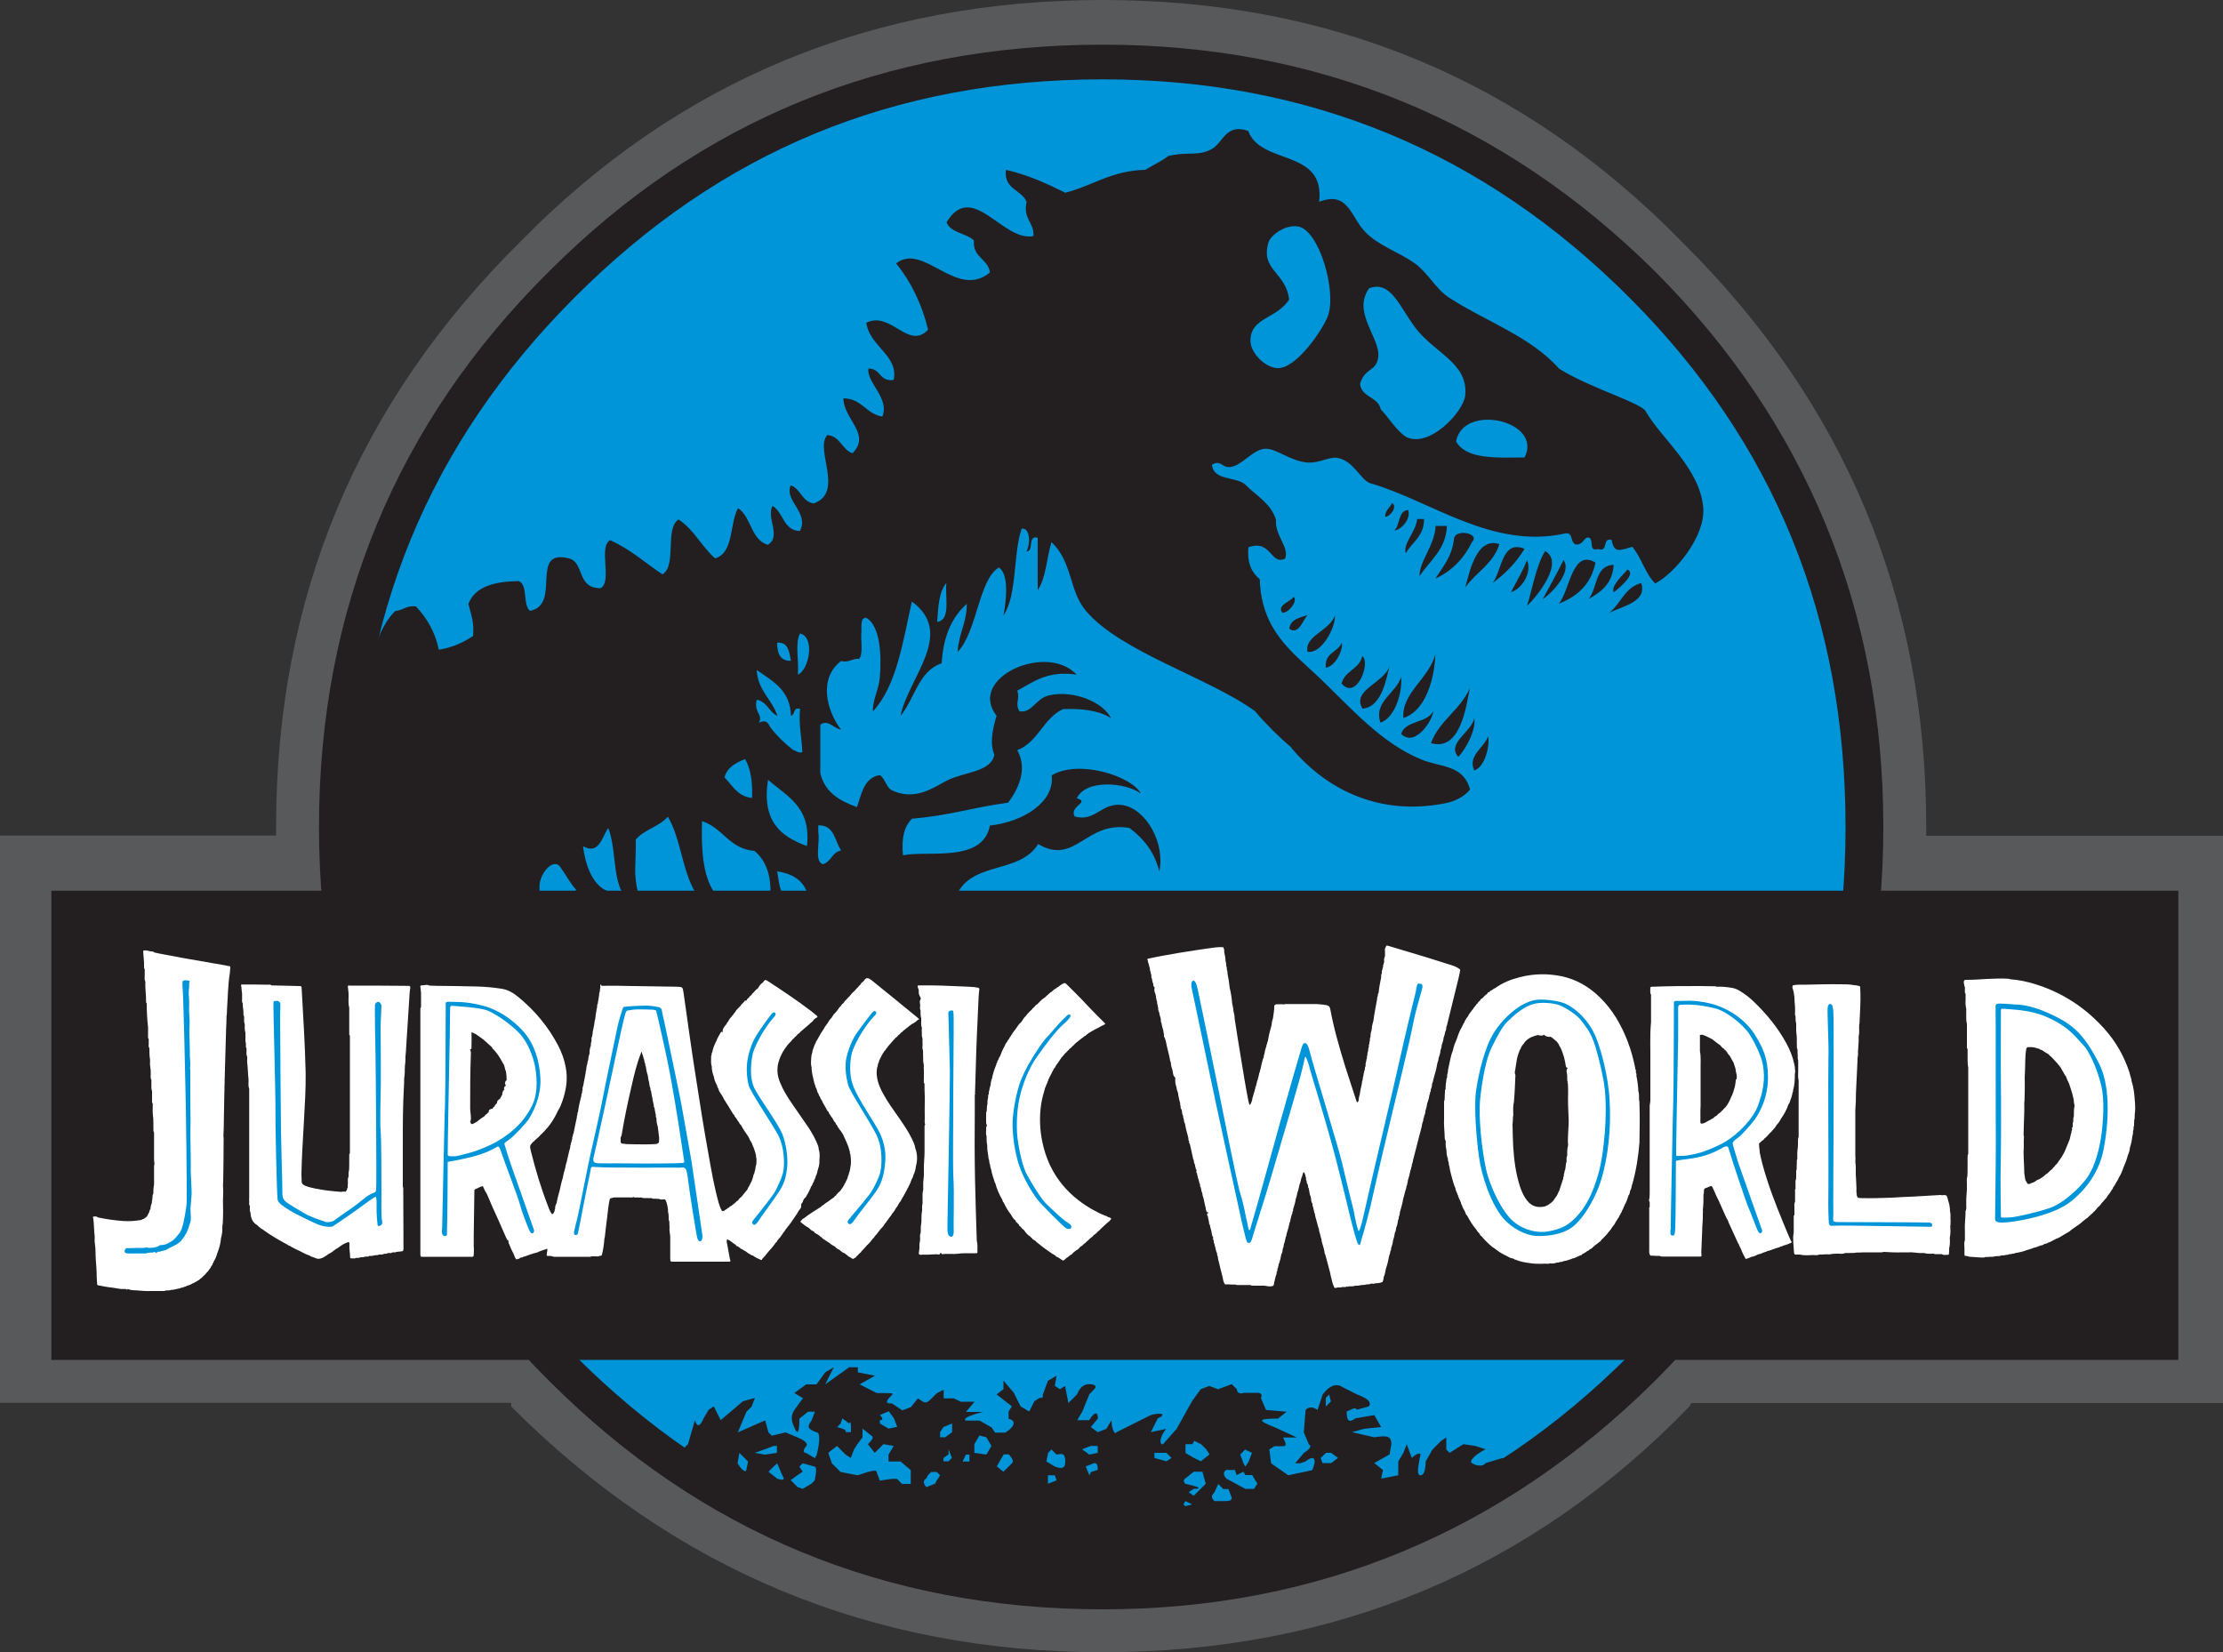 <?xml version="1.0" encoding="utf-8"?>
<!-- Generator: Adobe Illustrator 23.0.1, SVG Export Plug-In . SVG Version: 6.00 Build 0)  -->
<svg version="1.1" id="Layer_1" xmlns="http://www.w3.org/2000/svg" xmlns:xlink="http://www.w3.org/1999/xlink" x="0px" y="0px"
	 viewBox="0 0 100 74.33" style="enable-background:new 0 0 100 74.33;" xml:space="preserve">
<rect x="0" y="0" width="100" height="74.33" fill="#333333" stroke="none"/>
<style type="text/css">
	.st0{fill-rule:evenodd;clip-rule:evenodd;fill:#58595B;}
	.st1{fill-rule:evenodd;clip-rule:evenodd;fill:#0094D9;}
	.st2{fill-rule:evenodd;clip-rule:evenodd;fill:#231F20;}
	.st3{fill:#FFFFFF;}
	.st4{fill:#0094D9;}
</style>
<g>
	<path class="st0" d="M100,37.59v25.53H76.08L76,63.27c-7.1,7.35-15.97,11.06-26.39,11.06c-10.42,0-19.29-3.71-26.62-11.06v-0.16H0
		V37.59h12.42v-0.39c0-10.29,3.63-19.03,10.96-26.3C30.56,3.56,39.35,0,49.61,0c10.19,0,18.9,3.56,26.08,10.91
		c7.33,7.27,10.96,16.01,10.96,26.3v0.39H100L100,37.59z"/>
	<path class="st1" d="M73.77,12.84C67.13,6.03,59.03,2.71,49.61,2.71c-9.49,0-17.59,3.33-24.31,10.13
		c-6.79,6.73-10.19,14.85-10.19,24.37c0,9.44,3.4,17.56,10.19,24.29c6.71,6.81,14.81,10.13,24.31,10.13
		c9.41,0,17.52-3.33,24.15-10.13c6.87-6.73,10.19-14.85,10.19-24.29C83.95,27.69,80.63,19.57,73.77,12.84L73.77,12.84z"/>
	<path class="st2" d="M83.02,37.21c0,9.28-3.16,17.17-9.72,23.75c-6.56,6.57-14.43,9.82-23.69,9.82c-9.41,0-17.21-3.25-23.77-9.82
		c-6.56-6.58-9.8-14.46-9.8-23.75c0-9.36,3.24-17.25,9.8-23.82c6.56-6.58,14.35-9.82,23.77-9.82c9.26,0,17.13,3.25,23.69,9.82
		C79.86,19.96,83.02,27.85,83.02,37.21L83.02,37.21z M74.46,12.22C67.59,5.41,59.26,2.01,49.61,2.01c-9.8,0-18.13,3.4-24.92,10.21
		c-6.87,6.81-10.34,15.24-10.34,24.98c0,9.67,3.47,18.1,10.34,24.91c6.79,6.81,15.12,10.29,24.92,10.29
		c9.65,0,17.98-3.48,24.85-10.29c6.79-6.81,10.26-15.24,10.26-24.91C84.72,27.46,81.25,19.03,74.46,12.22L74.46,12.22z"/>
	<polygon class="st2" points="2.55,60.95 97.69,60.95 97.69,40.3 2.55,40.3 2.55,60.95 	"/>
	<path class="st2" d="M2.31,61.18h95.68V40.07H2.31V61.18L2.31,61.18z M2.78,40.61h94.68v20.11H2.78V40.61L2.78,40.61z"/>
	<path class="st2" d="M49.07,64.2l0.31,0.23l0.39-0.15L50,63.89c0,0.39,0.15,0.7,0.23,0.54l1.54-0.77c0.54-0.15,0.69,0,0.31,0.15
		l-0.31,0.62l0.69-0.15c-0.31,0.39-0.31,0.7-0.15,0.7l0.62-0.7l0.69-1.24l0.39-0.54l0.39-0.15l0.39,0.15l0.62-0.23l0.23,0.23
		c0,0.16,0.15,0.23,0.31,0.16h0.62c0.15,0,0.23,0.08,0.15,0.23l0.23,0.54l0.93,0.08l-0.39,0.31c-0.93,0-0.93,0.08-0.15,0.39l1,0.46
		h-0.62c0.15,0.31,0.15,0.39,0,0.39l-0.39,0l-0.23,0.15l0.08,0.62l0.77,0.54l1.08-0.23c0.23-0.54,0.08-0.7-0.31-0.39l-0.23,0.08
		h-0.23l0.39-0.46c0.23-0.15,0.39-0.31,0.23-0.39l-0.23-0.54l0.08-1.01c0.15-0.15,0.31-0.15,0.54,0l0.23-0.7
		c0.31-0.39,0.54-0.46,0.77-0.39l0.77,0.39c0.39,0.15,0.69,0.31,0.54,0.54l-0.54,0.15c-0.08-0.15-0.23,0-0.46,0.08
		c0,0.39,0.08,0.54,0.39,0.31l0.85-0.15l0.31,0.54l-0.77,0.08l-0.54,0.15l1,0.23c0.54-0.08,0.77-0.08,0.77,0.31l-0.08,0.46
		l-0.69,0.39l0.39,0.31l-0.08,0.39l0.77-0.15v-0.62l0.23-0.39l0.15-0.39l0.23,0.62c0.23-0.23,0.39-0.23,0.39-0.15
		c-0.15,0.7-0.15,0.93,0,0.93c0.15,0,0.23-0.23,0.23-0.62l0.31-0.54l0.39-0.39l0.23-0.15v0.54l0.15,0.15l0.62-0.39l0.54,0.08
		l0.46,0.15c-0.46,0.23-0.77,0.54-0.62,0.62c0.23,0.15,0.54,0.15,0.62,0l0.77-0.23c0.39,0.15,0.93-0.15,1.47-0.62l1.23-1.08h0.31
		l-0.15,0.54c-2.16,2.09-5.02,3.71-8.26,4.87l-5.79,1.55l-5.48,0.93c-2.85,0.15-6.71-0.39-11.57-1.78
		c-4.63-1.16-8.41-3.4-11.11-6.34c1.16,0.93,1.85,1.31,2.08,1.31l0.39,0.23l0.23-0.23l0.31-1.08c0.08,0.31,0.23,0.31,0.39-0.08
		l0.23-0.39l0.23-0.15l0.31,0.62l1-0.85l0.54-0.15l-0.15,0.39l-0.23,0.23l-0.39,0.93l1.23-0.54l0.15,0.54l0.15,0.15l0.62-0.15
		l0.54,0.23c0.39,0.15,0.46,0.31,0.39,0.39c-0.15,0.15-0.15,0.31,0,0.31l0.39,0.23l0.08-0.15c0.15-0.62,0.15-1.01,0-1.01
		c-0.39-0.15-0.46-0.23-0.23-0.54l0.15-0.39h-0.31l-0.39,0.31c0,0.62-0.08,0.77-0.23,0.39c-0.15-0.31-0.15-0.54,0-0.77l0.39-0.54
		l-0.39-0.23l0.54-0.39h0.46l0.39-0.54l0.39-0.23l-0.39,0.77l1.08-0.77h0.39v0.23l0.77,0.15l-0.69,0.39l0.77,0.39
		c0.69,0,0.77,0,0.69,0.08c-0.31,0.31-0.31,0.39,0,0.39l0.46,0.31l0.39-0.15l0.31-0.39l0.23,0.15c0.15,0.08,0.23,0,0.39-0.15
		l0.23-0.23l0.31-0.16v0.39h0.46l0.31,0.15h0.62l-0.39,0.46h0.77c-0.62,0.15-0.93,0.31-0.77,0.39l0.62,0l0.54,0.31l0.15,0.23h0.46
		c0.39-0.23,0.54-0.54,0.15-0.62V63.5l0.15-0.23l-0.69-0.54l0.31-0.23v-0.39l0.46,0.54l0.31,0.62l0.39,0.23l0.23-0.46l0.23-0.15
		c0.15,0,0.15,0,0.15-0.15l0.23-0.62l0.39-0.23l-0.08,0.46l0.23,0.15l0.23-0.15l0.15,0.77l0.39-0.39c0.15-0.39,0.39-0.46,0.54-0.46
		c0.23,0,0.39,0.08,0.23,0.23L49,62.73l-0.31,0.77l-0.23,0.39H49c0.23-0.39,0.39-0.39,0.39-0.08L49.07,64.2L49.07,64.2z
		 M49.38,65.36v-0.31h-0.31l-0.39,0.15L49,65.44L49.38,65.36L49.38,65.36z M49.38,66.13c0-0.15,0-0.31-0.15-0.31l-0.39,0.15
		L49,66.37l0.08-0.15L49.38,66.13L49.38,66.13z M51.93,65.59l0.54,0.15l0.23-0.15l-0.23-0.23h-0.54V65.59L51.93,65.59z M53.32,65.36
		l0.39,0.23l0.31,0.15l0.39-0.31l-0.15-0.23l-0.23-0.23l-0.31-0.15l-0.08,0.15h-0.31V65.36L53.32,65.36z M53.7,66.21l-0.39,0.31
		c-0.08,0.08-0.08,0.08,0,0.23c0.69,0.15,0.77,0.23,0.39,0.23l-0.23,0.15l0.23,0.16l0.54-0.54l-0.15-0.54H53.7L53.7,66.21z
		 M42.44,64.2l-0.15,0.23v0.23h0.23l0.31-0.23v-0.39L42.44,64.2L42.44,64.2z M42.44,65.59v0.15h0.23l0.15-0.15l-0.15-0.39v0.23
		L42.44,65.59L42.44,65.59z M43.6,65.44h-0.15l-0.15,0.31h0.31V65.44L43.6,65.44z M43.83,65.36l0.54,0.08l0.23-0.39l-0.23-0.39
		l-0.31-0.08l-0.23,0.39V65.36L43.83,65.36z M45.14,66.21l0.39-0.39c0.08-0.08,0-0.23-0.15-0.39h-0.23l-0.31,0.54L45.14,66.21
		L45.14,66.21z M47.07,65.75l0.39,0.23c0.39,0.15,0.46,0,0.46-0.23c0-0.31-0.08-0.39-0.39-0.31l-0.23-0.23l-0.15,0.15L47.07,65.75
		L47.07,65.75z M47.14,66.75l0.39-0.15l-0.08-0.23h-0.31V66.75L47.14,66.75z M54.63,67.14c-0.15,0.16-0.15,0.23,0,0.39l0.39,0
		c0.23,0,0.39,0,0.39-0.15l-0.15-0.39h-0.23l-0.23-0.23L54.63,67.14L54.63,67.14z M53.24,67.68l0.08,0.08l0.31-0.08l-0.31-0.15
		L53.24,67.68L53.24,67.68z M55.17,66.52l0.85,0.46h0.39l0.15-0.23l-0.23-0.39h-0.31l-0.08-0.15l-0.31,0.15l-0.08-0.23h-0.39
		C55.02,66.21,55.02,66.37,55.17,66.52L55.17,66.52z M55.79,65.44l0.15,0.39l0.08,0.15l0.15-0.23l0.15-0.39l-0.31-0.15L55.79,65.44
		L55.79,65.44z M59.64,62.89v0.39l0.23-0.23l-0.08-0.31L59.64,62.89L59.64,62.89z M59.41,65.59l0.08,0.23h0.39l0.31-0.23l-0.31-0.23
		h-0.23L59.41,65.59L59.41,65.59z M37.81,64.05l-0.15,0.15c0.23,0.08,0.39,0.08,0.39,0.23h0.23c0-0.39,0-0.54-0.08-0.39l-0.31-0.23
		L37.81,64.05L37.81,64.05z M36.11,65.83l-0.15,0.15l0.15,0.23l-0.23,0.15l-0.31,0.23l0.31,0.31l0.23,0.08l0.39-0.23l0.15-0.15
		c0.08-0.39,0.08-0.62,0-0.62L36.11,65.83L36.11,65.83z M37.42,65.83l0.39,0.39l0.77,0.15l0.46-0.15c0.31-0.08,0.39-0.08,0.39,0
		l0.15,0.39l0.54-0.08h0.23l0.23,0.23h0.39v-0.62l-0.46-0.39h-0.54v-0.31l0.23-0.39l-0.46-0.08l-0.39,0.39l-0.31-0.39
		c0.15-0.15,0.31-0.31,0.15-0.39l-0.39-0.31v0.39l-0.23,0.31l-0.15,0.23l-0.15,0.39l-0.23-0.15l-0.39-0.39l-0.39,0.31L37.42,65.83
		L37.42,65.83z M39.58,63.66c0.15,0.15,0.15,0.23,0,0.23v0.15l0.39,0.23l0.39-0.08l-0.15-0.39l-0.23-0.31L39.58,63.66L39.58,63.66z
		 M41.9,66.21l-0.15,0.15l-0.08,0.15c-0.15,0.08-0.15,0.23,0,0.39l0.39-0.15l0.08-0.15l0.15-0.23l-0.15-0.15H41.9L41.9,66.21z
		 M33.95,65.36l0.46,0.08l0.54-0.08v-0.31H34.8l-0.39,0.15L33.95,65.36L33.95,65.36z M33.18,65.83c0.23,0.39,0.39,0.39,0.39,0.31
		l0.08-0.39l-0.39-0.39L33.18,65.83L33.18,65.83z M34.8,65.98l-0.23,0.23l0.39,0.31c0.23,0.08,0.39,0.08,0.23-0.15l-0.23-0.54
		L34.8,65.98L34.8,65.98z"/>
	<path class="st2" d="M62.62,22.63c0.26,0.16-0.07,0.61-0.31,0.62C62.31,22.94,62.53,22.85,62.62,22.63L62.62,22.63z M66.12,30.96
		c-0.16,0.77-0.41,2.87-1.75,2.47C64.75,32.41,65.69,31.94,66.12,30.96L66.12,30.96z M62.52,29.93c-0.15,0.5-0.32,1.88-1.23,1.95
		C60.78,31.03,62.3,30.73,62.52,29.93L62.52,29.93z M65.4,24.28c0.01-0.53,1.21-0.29,0.82,0.1c-0.36,0.73-0.89,1.3-1.65,1.65
		C64.9,25.5,65.31,25.05,65.4,24.28L65.4,24.28z M65.63,24.12c-0.01,0-0.02,0.01-0.03,0.01C65.61,24.13,65.62,24.12,65.63,24.12
		L65.63,24.12z M57.88,33.39c0.07,0.08,0.14,0.16,0.22,0.25c-0.59-0.51-1.14-1.05-1.65-1.65l0,0l0,0c-2.08-1.51-6.05-2.66-7.61-4.52
		c-0.76-0.91-0.59-2.19-1.54-3.08c-0.22,0.7-0.24,1.61-0.62,2.16c0-0.79,0-1.58,0-2.36c-0.49-0.11-0.14,0.61-0.51,0.62
		c0.16-0.23,0.22-1.06-0.21-1.03c-0.4,1.17-0.19,2.96-0.82,3.91c0.11-0.6,0.28-1.84-0.21-2.16c-0.91,0.56-0.97,2.87-1.85,3.8
		c0.04-0.82,0.41-1.3,0.41-2.16c-0.68,0.59-1.06,1.48-1.13,2.67c-1.05,0.35-1.21,1.6-1.85,2.36c0.37-1.76,2.47-3.69,0.51-5.14
		c-0.41,1.82-0.68,3.78-1.75,4.94c-0.04-0.45,0.26-0.96,0.31-1.54c0.08-0.96,0.02-2.32-0.62-2.67c-0.26,0.01-0.2,0.34-0.21,0.62
		c-0.04,0.41,0.09,0.99-0.1,1.23c-0.33-0.02-0.44,0.18-0.82,0.1c-1.02,0.78-0.65,2.23,0,3.08c-0.33-0.04-0.59-0.49-0.93-0.21
		c0,0.38,0,0.75,0,1.13c0,0.34,0,0.69,0,1.03c0.19,0.87,0.87,1.26,1.65,1.54c0.21-0.61,0.32-1.33,1.03-1.44
		c0.27,0.18,0.28,0.61,0.62,0.72c1.08,0.46,1.96-0.28,2.47-0.51c0.75-0.35,1.93-0.37,2.06-1.13c-0.24-0.55-0.04-1.27,0.1-1.75
		c-1.34-1.7,2.25-3.31,3.6-1.85c-1.32-0.19-1.94,0.33-2.67,0.72c0.14,0.39-0.12,0.57,0.1,0.93c0.58,0.09,0.72-0.58,1.34-0.72
		c1.07-0.24,2.4,0.28,2.78,1.03c-0.52-0.34-1.27-0.44-2.16-0.41c-0.89,0.41-1.12,1.49-2.06,1.85c0.5,0.88,0.01,1.8-0.41,2.36
		c-1.68,0.23-2.63,0.58-4.32,0.72c-0.35,0.33-0.49,0.88-0.41,1.65c1.05-0.24,3.59,0.37,3.91-1.34c1.51-0.17,2.92-1.06,2.78-2.26
		c1.25-0.74,3.63,0.06,4.01,0.82c-0.69-0.51-2.48-0.65-2.88,0.21c0.62,0.19-0.35,0.34-0.1,0.82c0.94,0.27,1.22-0.66,2.16-0.51
		c1.06,0.17,1.92,1.71,1.65,2.98c-0.22-0.88-0.71-1.48-1.34-1.95c-1.96-0.35-2.44,1.72-4.11,0.72c-0.8,1.32-2.83,0.79-3.6,2.16H36.3
		c-0.21-0.55-0.67-0.83-1.34-0.93c0.06,0.32,0.08,0.67,0.21,0.93h-0.51c0.01-0.87-0.26-1.46-0.72-1.85
		c-1.14-0.09-1.42-1.04-2.36-1.34c-0.04,1.29,0.04,2.45,0.54,3.19h-0.85c-0.58-0.96-0.65-2.43-1.23-3.39
		c-0.38,0.45-1.07,0.58-1.44,1.03c0.02,1.02-0.12,1.56,0.1,2.36h-0.72c-0.41-0.75-0.28-2.05-0.62-2.88
		c-0.27,0.37-0.4,1.23-1.13,0.82c0.1,0.9,0.48,1.88,1.23,2.06h-1.63c0.04-0.03,0.07-0.06,0.09-0.1c-0.28-0.3-0.47-0.69-0.72-1.03
		c-0.32-0.44-0.97,0.34-0.93,0.93c0,0.07,0,0.14,0,0.21H15.9c-0.01-3.49-0.06-10.7,1.84-12.61c0.01-0.01,0.03-0.03,0.04-0.04l0,0
		c0.35-0.03,0.49-0.26,0.93-0.21c0.48,0.51,0.86,1.13,1.03,1.95c0.62-0.1,1.11-0.33,1.54-0.62c0.06-0.61-0.1-1-0.21-1.44
		c0.3-0.79,1.18-1.01,2.26-1.03c0.44,0.18,0.17,1.06,0.51,1.34c1.44-0.27-0.05-2.81,1.75-2.36c0.72,0.18,0.33,1.36,1.44,1.34
		c0.52-0.34-0.12-1.83,0.41-2.16c0.91,0.4,1.58,1.02,2.36,1.54c0.66-0.41,0.09-2.04,0.72-2.47c0.69,0.44,1.04,1.22,1.65,1.75
		c0.85-0.25,0.64-1.56,1.03-2.26c0.6,0.39,0.57,1.42,1.34,1.65c0.62-0.37-0.08-1.21,0.21-1.75c0.5,0.29,0.48,1.1,1.23,1.13
		c0.44-0.82-0.72-1.37-0.41-2.06c0.45,0.16,0.5,0.73,1.03,0.82c1.41-0.5,0.02-2.46,0.62-3.08c0.59,0.06,0.65,0.66,1.13,0.82
		c0.85-0.87-0.4-1.52-0.41-2.47c0.84,0.01,1.01,0.7,1.75,0.82c0.35-0.82-0.74-1.56-0.62-2.16c0.56-0.01,0.48,0.61,1.13,0.51
		c0.23-1.1-1.09-1.51-1.23-2.57c1.11-0.55,1.9,1.26,2.78,0.31c-0.29-1.18-0.78-2.17-1.44-2.98c1.23-0.97,2.72,1.65,4.22,0.41
		c-0.08-0.63-0.78-0.66-0.72-1.44c-0.34-0.34-1.04-0.33-1.23-0.82c1.16-1.91,2.53,0.9,3.91,0.62c0.03-0.64-0.48-0.75-0.31-1.54
		c-0.23-0.56-1.03-0.55-0.93-1.44c1,0.23,1.85,0.62,2.67,1.03c1.23-0.31,2.08-1,3.6-1.03c0.34-0.21,0.72-0.38,1.03-0.62
		c0.9-0.22,1.31,0.03,1.95-0.31c0.52-0.27,0.63-1.18,1.65-0.82c0.57,1.56,3.47,0.78,3.19,3.19c1.31-0.51,1.41,0.66,2.06,1.34
		c0.61,0.64,1.54,0.92,2.26,1.44c0.58,0.42,0.94,1.16,1.54,1.54c1.69,1.09,3.64,1.73,4.94,3.19c1.44,0.9,3.8,1.56,3.91,1.95
		c0.72,1.22,2.44,2.56,2.57,4.32c0.09,1.26-1.24,2.9-2.16,3.39c-0.45-0.44-0.62-1.16-1.03-1.65c-0.52,0.14-0.83,0.33-0.93-0.31
		c-0.46-0.12-0.11,0.57-0.62,0.41c-0.49,0.15-0.09-0.59-0.51-0.51c-0.14,0.1-0.2,0.28-0.41,0.31c-0.35,0.01-0.16-0.53-0.51-0.51
		c-3.33,0.76-6.07-1.47-8.84-2.26c-0.42-0.18-0.73-1-1.44-1.13c-0.35-0.07-0.82,0.24-1.34,0.21c-0.81-0.06-1.44-0.67-1.95-0.62
		c-0.55,0.06-1.01,0.76-1.54,0.82c-0.39,0.04-0.42-0.35-0.82-0.1c0.07,0.75,1.14,0.5,1.54,0.93v0c0.48,0.48,1.11,0.81,1.34,1.54v0h0
		c-0.06,0.71,0.61,1.24,0.41,1.75c-0.66,0.32-0.61-0.88-1.65-0.51c-0.07,0.72,0.16,1.15,0.51,1.44c0.07,2.31,1.45,3.26,2.67,4.42
		c1.44,1.37,2.79,2.96,4.63,3.7c0.84,0.34,1.86,0.22,2.16,1.34c-0.3,0.36-0.73,0.54-1.13,0.62c-3.17,0.62-5.5-0.82-6.89-2.47
		C58.02,33.55,57.95,33.47,57.88,33.39L57.88,33.39z M78.79,40.11c0.57,0,1.13,0,1.7,0l0,0H78.79L78.79,40.11z M37.02,38.88
		c0.37-0.11,0.41-0.55,0.82-0.62c-0.3-0.42-0.29-1.15-1.03-1.13c0,0.1,0,0.21,0,0.31C36.9,37.9,36.61,38.74,37.02,38.88L37.02,38.88
		z M34.55,35.08c-0.3,1.88,0.59,2.56,1.75,2.98C36.5,36.28,35.38,35.82,34.55,35.08L34.55,35.08z M33.83,35.9
		c0.03-0.71-0.06-1.31-0.31-1.75c-0.42,0.16-0.8,0.37-0.93,0.82C32.95,35.34,33.18,35.83,33.83,35.9L33.83,35.9z M35.68,33.74
		c0.14,0.03,0.2,0.15,0.41,0.1c-0.02-0.66-0.17-1.21-0.1-1.95c-0.33-0.09-0.21,0.27-0.41,0.31c-0.03-1.17-0.84-1.56-1.54-2.06
		c0.05,0.94,0.68,1.3,0.93,2.06c-0.38-0.16-0.46-0.64-0.93-0.72c-0.14,0.59,0.3,0.66,0.1,1.03c0.3-0.12,0.38-0.06,0.51,0.21
		C34.95,33.1,35.29,33.44,35.68,33.74L35.68,33.74z M35.58,29.73c-0.08-0.4-0.11-0.85-0.62-0.82
		C34.96,29.39,35.09,29.74,35.58,29.73L35.58,29.73z M35.99,28.5c-0.24,0.41-0.04,1.27-0.1,1.85C36.39,30.15,36.68,28.67,35.99,28.5
		L35.99,28.5z M42.57,26.23c-0.33,0.39-0.37,1.07-0.41,1.75C42.78,27.88,42.51,26.89,42.57,26.23L42.57,26.23z M65.5,19.86
		c0.46,0.81,1.8,0.73,3.08,0.72C69.43,18.93,65.82,18.11,65.5,19.86L65.5,19.86z M63.24,19.65c1.05,0.54,2.59-1.12,2.67-1.85
		c0.16-1.47-1.39-1.91-2.26-3.08c-0.73-0.99-1.1-2.11-2.06-1.75c-0.78,1.08,0.5,2.22,0.41,3.08c-0.07,0.68-0.62,0.48-0.82,1.23
		c0.08,0.61,0.81,0.56,0.93,1.13C62.5,18.82,62.78,19.33,63.24,19.65L63.24,19.65z M56.25,15.33c0,0.54,0.66,1.22,1.23,1.23
		c0.84,0.02,2.03-1.73,2.26-2.36c0.39-1.08-0.39-3.84-1.34-4.01c-0.55-0.1-1.23,0.36-1.34,0.72c-0.37,1.26,0.79,1.32,0.93,2.57
		C57.41,14.36,56.25,14.28,56.25,15.33L56.25,15.33z M66.94,33.12c0.09,0.4-0.13,1.38-0.62,1.54C66,34,66.78,33.63,66.94,33.12
		L66.94,33.12z M66.32,32.3c0.09,0.5-0.35,1.37-0.72,1.75C65.05,33.44,66.22,32.92,66.32,32.3L66.32,32.3z M64.47,31.99
		c0.01,0.35-0.79,1.66-1.44,1.03C63.22,32.39,64.21,32.55,64.47,31.99L64.47,31.99z M63.03,30.45c0.06,0.64-0.24,1.82-0.93,2.06
		C61.77,31.57,62.82,31.18,63.03,30.45L63.03,30.45z M61.28,29.52c0.4,0.26-0.25,2.02-0.93,1.23
		C60.49,30.17,61.15,30.11,61.28,29.52L61.28,29.52z M64.57,29.42c-0.03,1-0.39,2.55-1.44,2.88C63.04,31.17,64.3,30.52,64.57,29.42
		L64.57,29.42z M60.36,28.91c0.07,0.28-0.25,1.05-0.72,1.13C59.57,29.35,60.19,29.35,60.36,28.91L60.36,28.91z M60.05,27.67
		c0.05,0.54-0.61,1.77-1.23,1.65C58.66,28.6,59.85,28.37,60.05,27.67L60.05,27.67z M58.82,27.67c-0.22,0.24-0.4,0.91-0.82,0.62
		C58.04,27.86,58.46,27.79,58.82,27.67L58.82,27.67z M58.2,26.85c0.18,0.18-0.19,0.7-0.51,0.72C57.42,27.23,58.03,27.08,58.2,26.85
		L58.2,26.85z M73.83,26.23c0.28,0.85-0.85,1.04-1.44,1.34C72.91,27.16,73.09,26.42,73.83,26.23L73.83,26.23z M73.21,25.62
		c0.42,0.19-0.37,0.83-0.62,1.03C72.45,26.36,73,25.88,73.21,25.62L73.21,25.62z M72.59,25.41c-0.05,0.84-0.56,1.22-1.13,1.54
		C71.87,26.47,71.73,25.44,72.59,25.41L72.59,25.41z M70.33,25.2c0.39,0.48-0.46,1.45-0.93,1.75C69.71,26.37,70.04,25.8,70.33,25.2
		L70.33,25.2z M68.69,25.2c0.24,0.55-0.22,1.29-0.72,1.44C68.21,26.17,68.49,25.72,68.69,25.2L68.69,25.2z M71.77,25.31
		c-0.19,0.97-0.81,1.52-1.65,1.85C70.62,26.57,70.72,24.67,71.77,25.31L71.77,25.31z M68.69,27.26c0.18-0.51,0.41-1.85,0.82-2.47
		C70.38,25.3,69.17,26.8,68.69,27.26L68.69,27.26z M68.58,24.69c-0.37,0.62-0.87,1.12-1.44,1.54
		C67.56,25.71,67.55,24.26,68.58,24.69L68.58,24.69z M67.45,24.48c-0.28,0.89-1.06,1.27-1.54,1.95
		C66.07,25.91,66.38,24.11,67.45,24.48L67.45,24.48z M65.09,23.66c-0.06,1.11-0.78,1.55-1.23,2.26c-0.04-0.63,0.68-1.37,0.72-2.26
		C64.75,23.66,64.92,23.66,65.09,23.66L65.09,23.66z M63.75,23.35c0.1,0,0.21,0,0.31,0c0,0.79-0.54,1.03-0.82,1.54
		C63.09,24.47,63.7,23.92,63.75,23.35L63.75,23.35z M63.34,22.94c0.14,0.3-0.2,0.86-0.62,0.93C62.99,23.62,62.88,22.99,63.34,22.94
		L63.34,22.94z"/>
	<polygon class="st3" points="6.95,52.42 6.95,52.42 6.95,52.42 6.95,52.42 6.95,52.42 6.95,52.42 	"/>
	<polygon class="st3" points="6.71,47.05 6.71,47.05 6.71,47.05 6.71,47.05 	"/>
	<polygon class="st3" points="6.95,52.42 6.95,52.42 6.95,52.42 6.95,52.42 6.95,52.42 6.95,52.42 6.95,52.42 	"/>
	<path class="st3" d="M4.18,54.74L4.18,54.74c0.06,0.3,0.04,0.6,0.08,0.89c0,0.11-0.01,0.23,0.01,0.33
		c0.04,0.24,0.02,0.48,0.04,0.72c0.02,0.25,0.04,0.51,0.04,0.77c0,0.1,0.02,0.21,0.02,0.32c0,0.02,0.01,0.04,0.03,0.05
		c0.22,0.04,0.44,0.09,0.67,0.11c0.17,0.02,0.33,0.07,0.5,0.06c0.03,0,0.06,0,0.09,0c0.03,0.03,0.06,0.04,0.09,0v0
		c0.12,0.05,0.25,0.06,0.38,0.06c0.22,0.02,0.45,0.04,0.67,0.03c0.12,0,0.23,0,0.35,0c0.02,0,0.04,0,0.06,0
		c0.08-0.01,0.16,0.02,0.24-0.02c0.03,0,0.06-0.01,0.09-0.01l0.01,0l0.01,0v0c0.04,0,0.08,0.01,0.12-0.02
		c0.12,0,0.23-0.03,0.35-0.06c0.03,0,0.07,0,0.09-0.03c0.01,0,0.02,0,0.03-0.01c0.04,0.01,0.08-0.01,0.12-0.03
		c0.05-0.01,0.1-0.03,0.15-0.06c0.1-0.02,0.18-0.06,0.26-0.11l0,0c0.01,0,0.02-0.01,0.03-0.01c0.03-0.01,0.05-0.02,0.06-0.04
		c0.01,0,0.02,0,0.03-0.01c0.02,0,0.03,0,0.03-0.02c0.02,0,0.04-0.01,0.05-0.03c0.06-0.02,0.1-0.06,0.14-0.1
		c0.03-0.01,0.05-0.03,0.06-0.05h0c0.02,0,0.03-0.01,0.03-0.03c0.06-0.05,0.13-0.11,0.17-0.17c0.05-0.04,0.09-0.09,0.12-0.14
		c0.01-0.01,0.02-0.02,0.02-0.03c0.04-0.04,0.07-0.09,0.09-0.15c0.03-0.02,0.05-0.05,0.05-0.09c0.03-0.03,0.05-0.07,0.06-0.12
		c0.07-0.11,0.12-0.22,0.15-0.35c0.09-0.22,0.15-0.44,0.17-0.67c0-0.02,0-0.03,0.01-0.05c0.04-0.15,0.06-0.3,0.05-0.45
		c0.01-0.03,0.01-0.05,0-0.08c0.01-0.03,0.02-0.06,0.02-0.08c0.02-0.35,0.02-0.71,0.01-1.06c0.01-0.22,0.02-0.45,0-0.67
		c0.01-0.03,0.01-0.05,0-0.08c0-0.02,0.01-0.05,0.01-0.07c0.01-0.65,0.02-1.3,0.02-1.96c0-0.03,0-0.06-0.01-0.09
		c0.01-0.25,0.02-0.51,0.02-0.76c0.02-1.35,0.06-2.7,0.1-4.05c0.01-0.2,0.02-0.41,0.02-0.61c0.02-0.09,0.02-0.18,0.02-0.27
		c0.04-0.56,0.04-1.12,0.13-1.67c0.01-0.08,0.01-0.15,0.02-0.23c0.01-0.07-0.03-0.09-0.09-0.08c-0.04-0.01-0.08-0.02-0.13-0.03
		c-0.67-0.12-1.35-0.23-2.02-0.35C7.75,43,7.35,42.94,6.94,42.85c-0.04-0.06-0.12-0.04-0.17-0.05c-0.11-0.02-0.21-0.07-0.33-0.03
		c0.01,0.25,0.05,0.49,0.04,0.74c0,0.04,0.01,0.07,0.03,0.1c0,0.06,0,0.12,0,0.18c0.01,0.13-0.03,0.26,0.03,0.38
		c-0.02,0.3,0.04,0.6,0.03,0.9c0,0.03,0.01,0.05,0.03,0.07c0,0.36,0.02,0.72,0.06,1.08c0,0.13,0,0.27,0,0.4
		c0,0.04-0.01,0.09,0.03,0.12c0,0.01,0,0.02,0,0.03c0,0.06,0,0.13,0,0.19c0,0.06-0.02,0.14,0.03,0.19c0,0.18,0,0.35,0.03,0.52
		c0,0.03,0,0.06,0,0.09c-0.02,0.15,0.03,0.29,0.03,0.44c0,0.02,0,0.04,0,0.06c0.01,0.11-0.03,0.22,0.03,0.32c0,0.05,0,0.1,0,0.15
		c0.01,0.12-0.02,0.24,0.03,0.35c0,0.01,0,0.02,0,0.03c0,0.14,0,0.28,0,0.42c0,0.04-0.01,0.08,0.03,0.11c0,0.08,0,0.16,0,0.23
		c-0.02,0.22,0.04,0.43,0.03,0.64c0,0.06,0,0.11,0,0.17c0.01,0.09-0.02,0.18,0.03,0.27c0,0.11,0,0.21,0,0.32c0,0.3,0,0.61,0,0.91
		c0,0.09,0.04,0.17,0,0.26h0c0,0.22,0,0.45,0,0.67c0,0.02,0,0.04,0,0.06c0,0.01,0,0.02,0,0.03v0v0c0.01,0.13-0.04,0.25-0.03,0.38
		c0,0.05,0,0.1-0.01,0.14c-0.04,0.04-0.02,0.1-0.03,0.15c0,0.09-0.04,0.17-0.03,0.26c-0.04,0.08-0.06,0.17-0.06,0.26
		c-0.04,0.04-0.05,0.09-0.06,0.15c-0.03,0.05-0.06,0.1-0.08,0.15c-0.01,0.01-0.01,0.02-0.01,0.02c-0.02,0.02-0.04,0.04-0.06,0.06
		c-0.03,0.02-0.07,0.03-0.08,0.06c-0.04,0.01-0.09,0.02-0.12,0.05c0,0.01,0.01,0.01,0.02,0.02c0,0,0,0,0,0
		c0-0.01-0.01-0.01-0.01-0.02c-0.28,0.05-0.55,0.07-0.84,0.05c-0.38-0.03-0.75-0.08-1.12-0.16C4.34,54.71,4.26,54.72,4.18,54.74
		L4.18,54.74z"/>
	<path class="st4" d="M8.62,53.73c-0.01,0.14-0.04,0.47-0.05,0.65c-0.01,0.19,0.05,0.44-0.01,0.61c-0.05,0.17-0.11,0.35-0.18,0.49
		c-0.08,0.14-0.2,0.33-0.32,0.42c-0.12,0.1-0.25,0.15-0.39,0.22c-0.08,0.04-0.24,0.13-0.24,0.13s-0.04-0.01-0.07,0.01
		c-0.03,0.01,0.01,0.01-0.07,0.02c-0.08,0.01-0.12,0.04-0.12,0.04L7.13,56.3l-0.02,0.02l-0.05,0.02l-0.04,0.04l-0.03-0.05H6.91
		l-0.05,0.02c0,0-0.18,0-0.21,0.01c-0.03,0.01-0.08,0.03-0.08,0.03s-0.25,0-0.48,0c-0.23,0-0.34,0.01-0.4-0.01
		c-0.07-0.01-0.1-0.06-0.08-0.12c0.02-0.06,0.05-0.12,0.12-0.11c0.08,0.01,0.26-0.01,0.48-0.01c0.21,0.01,0.28-0.01,0.33-0.01
		c0.05,0,0.08-0.02,0.08-0.02s0.02,0.03,0.07,0.03c0.05,0,0.14-0.01,0.2-0.01c0.06-0.01,0.14-0.03,0.14-0.03s0.07-0.01,0.1-0.04
		c0.04-0.02,0.06-0.04,0.06-0.04s0.23-0.01,0.33-0.07c0.11-0.06,0.28-0.15,0.28-0.17c0.01-0.02,0.05-0.04,0.06-0.05
		c0.01-0.01,0.13-0.15,0.16-0.19c0.03-0.03,0.09-0.08,0.17-0.31c0.08-0.23,0.2-0.88,0.21-1.19c0.01-0.3-0.03-4-0.04-4.24
		c-0.01-0.24-0.06-2.96-0.07-3.13c-0.01-0.17-0.05-2.04-0.07-2.15c-0.02-0.11-0.01-0.35-0.01-0.36v-0.01c0,0,0.04-0.05,0.13-0.05
		c0.09,0,0.16,0.02,0.19,0.03c0.02,0.01-0.03,0.07-0.02,0.14c0.01,0.07-0.03,0.4-0.02,0.45c0.01,0.05,0.02,0.27,0.02,0.39
		c0,0.13-0.01,0.43,0,0.48c0,0.05,0.01,0.21,0.02,0.32c0,0.1-0.01,0.48-0.01,0.6c0,0.12,0.03,0.94,0.02,1
		c0,0.05,0.01,0.01,0.01,0.13c0,0.12,0.02,0.3,0,0.4c-0.02,0.11,0.01,0.04,0.01,0.04v0.13c0,0.06,0,1.05,0,1.13
		c0,0.08,0.01,0.99,0.01,1.08c0,0.09-0.01,0.86,0,1c0,0.13,0.02,1.1,0.01,1.26C8.58,52.85,8.63,53.59,8.62,53.73L8.62,53.73z"/>
	<path class="st3" d="M18.2,44.35c-0.83-0.01-1.66-0.01-2.49-0.01c-0.05-0.02-0.07,0.01-0.06,0.06h0l0,0
		c0.01,0.1,0.02,0.19,0.03,0.29c0.01,0.21-0.03,0.43,0.03,0.64c0,0.13,0,0.25,0,0.38c0,0.11,0,0.22,0,0.32c0,0.15,0,0.3,0,0.45
		c0,0.04-0.01,0.08,0.03,0.11c0,0,0,0,0,0v0l0,0c0,0.01,0,0.02,0,0.03c0,0.05,0,0.1,0,0.15c0,0.05,0,0.1,0,0.15
		c0,0.09,0,0.17,0,0.26c0,0.03,0,0.06,0,0.09c0,0.07,0,0.14,0,0.2c0,0.02,0,0.04,0,0.06c0,1.21,0,2.42,0,3.62c0,0.02,0,0.04,0,0.06
		c0,0.22,0,0.45,0,0.67c0,0,0,0,0,0h0l0,0c-0.03,0.03-0.03,0.06-0.03,0.09c0,0.13,0,0.27,0,0.4c-0.01,0.13,0.01,0.25-0.03,0.38
		c0,0.05,0,0.1,0,0.15c0,0.02,0,0.04-0.01,0.06h0c-0.05,0.11,0,0.24-0.03,0.35c0,0.01,0,0.02,0,0.03c0,0.03,0,0.06,0,0.09
		c-0.03,0.02-0.02,0.06-0.03,0.09c-0.02,0.03-0.04,0.06-0.06,0.09c-0.07,0-0.14-0.01-0.2,0.01c-0.39-0.03-0.78-0.07-1.17-0.15
		c-0.16-0.03-0.31-0.07-0.46-0.13c-0.09-0.04-0.16-0.1-0.15-0.21c0-0.1-0.01-0.19-0.01-0.29c0.01-0.79,0.07-1.57,0.11-2.36
		c0.04-0.74,0.09-1.48,0.08-2.22c-0.03-1.26-0.11-2.53-0.18-3.79c-0.01-0.11-0.01-0.11-0.12-0.11c-0.26-0.01-0.52-0.01-0.79-0.02
		c-0.15,0-0.3-0.01-0.45-0.01c-0.04-0.05-0.09-0.03-0.14-0.03c-0.24,0-0.48-0.01-0.73-0.01c-0.14,0-0.28,0-0.42,0
		c-0.09,0-0.09,0.01-0.06,0.12c0,0.1,0.02,0.19,0.03,0.29c0,0.06,0,0.11,0,0.17c0.01,0.09-0.03,0.18,0.03,0.27c0,0.02,0,0.04,0,0.06
		c0,0.13,0.04,0.25,0.03,0.38h0l0,0c0,0.02,0,0.04,0,0.06c0,0.02,0,0.05,0.03,0.06c0.01,0.13-0.02,0.26,0.03,0.38
		c0,0.13-0.01,0.26,0.03,0.38c0,0.04,0,0.08,0,0.12c0.01,0.12-0.02,0.24,0.02,0.35c0.02,0.08-0.03,0.16,0.03,0.23
		c0,0.03,0,0.06,0,0.09c0,0.1-0.02,0.2,0.03,0.29c0,0.04,0,0.08,0,0.12c0,0.05-0.01,0.1,0,0.14c0.03,0.25,0.03,0.51,0.06,0.76
		c0.01,0.14-0.03,0.28,0.03,0.41c0,0.18,0,0.37,0,0.55c0,1.1,0,2.2,0,3.3c0,0.21,0,0.43,0,0.64v0.41c0,0.06-0.01,0.12,0,0.17
		c0.01,0.07-0.03,0.15,0.03,0.21c0,0.01,0,0.02,0,0.03c0,0.02,0,0.04,0,0.06h0c-0.01,0.08,0,0.16,0.03,0.23
		c0.01,0.24,0.1,0.44,0.32,0.56c0.03,0.05,0.08,0.07,0.12,0.11c0.02,0.03,0.06,0.04,0.09,0.06c0.36,0.27,0.75,0.49,1.14,0.7
		c0.01,0.01,0.02,0.02,0.03,0.03c0.01,0,0.02,0,0.03,0c0.16,0.1,0.33,0.18,0.5,0.26c0.14,0.08,0.29,0.15,0.44,0.2v0
		c0.01,0.01,0.02,0.02,0.03,0.03c0.05,0.02,0.1,0.03,0.15,0.05c0.08,0.03,0.15,0.07,0.23,0.06c0.12-0.01,0.22-0.07,0.32-0.14
		c0.03-0.01,0.06-0.03,0.08-0.06c0.13-0.06,0.24-0.14,0.35-0.23c0.08-0.04,0.15-0.09,0.21-0.14c0.05-0.03,0.09-0.06,0.14-0.09
		c0.02,0,0.04-0.01,0.06-0.03c0.05-0.02,0.1-0.04,0.15-0.06c0.04,0,0.06,0.02,0.06,0.06c0,0.02,0,0.04,0,0.06
		c-0.02,0.18,0.03,0.36,0.03,0.54c0,0.02-0.01,0.08,0.06,0.07c0.03,0,0.06,0.01,0.08,0c0.03,0,0.07,0.02,0.1-0.01
		c0.02,0,0.03-0.01,0.05-0.01l0.01,0l0.01,0c0.04-0.01,0.09,0.02,0.12-0.02l0,0c0.02,0,0.04,0,0.05-0.01c0.02,0,0.04,0,0.05,0
		c0.03,0,0.07,0.01,0.1-0.02c0.03,0,0.05,0,0.08-0.01c0.05,0,0.11,0.02,0.15-0.03l0,0c0.01,0,0.02,0,0.03,0
		c0.08,0.01,0.16-0.01,0.23-0.03c0.01,0,0.02,0,0.03,0c0.04-0.01,0.08,0.01,0.12-0.02c0.01,0,0.02,0,0.03-0.01c0.02,0,0.04,0,0.06,0
		c0.04-0.01,0.09,0.02,0.12-0.02c0.02,0,0.04,0,0.05-0.01l0.01,0l0.01-0.01c0.04,0,0.09,0.02,0.12-0.02c0.02,0,0.04,0,0.06-0.01
		c0.01,0,0.02,0,0.03,0c0.04,0,0.09,0.02,0.12-0.02c0.02,0,0.04-0.01,0.05-0.01l0.01,0l0.01,0c0.04,0,0.09,0.01,0.13-0.02
		c0.07-0.01,0.13-0.01,0.2-0.02c0.11-0.01,0.11-0.02,0.12-0.13c0-0.02,0-0.05,0-0.07c0-0.86-0.01-1.72-0.01-2.58
		c0-0.04,0.01-0.09-0.02-0.13c0-0.66,0-1.31,0-1.97c0-0.84,0-1.68,0.05-2.52c0.01-0.13,0.01-0.25,0.01-0.38
		c0.03-0.16,0.03-0.32,0.03-0.47c0.01-0.03,0.01-0.05,0-0.08c0.03-0.15,0.03-0.3,0.03-0.45c0.02-0.13,0.02-0.26,0.03-0.39
		c0.05-0.83,0.11-1.67,0.16-2.5C18.46,44.34,18.53,44.35,18.2,44.35L18.2,44.35z"/>
	<path class="st3" d="M10.86,44.39C10.86,44.39,10.86,44.39,10.86,44.39C10.86,44.38,10.86,44.38,10.86,44.39L10.86,44.39
		L10.86,44.39z"/>
	<polygon class="st3" points="12.52,55.34 12.53,55.34 12.53,55.34 12.52,55.34 	"/>
	<polygon class="st3" points="17.19,56.13 17.2,56.13 17.2,56.13 17.19,56.13 	"/>
	<path class="st4" d="M17.16,55.1c-0.06,0.06-0.16,0.08-0.17,0.03c-0.01-0.05-0.06-0.52-0.05-0.82c0.01-0.3-0.01-0.47-0.04-0.47
		c-0.02,0-0.23,0.13-0.47,0.31c-0.24,0.19-1.37,0.97-1.46,1.02c-0.08,0.04-0.39,0.03-0.68-0.09c-0.28-0.12-1.01-0.47-1.25-0.62
		c-0.24-0.16-0.5-0.3-0.55-0.48c-0.04-0.17-0.11-3.56-0.1-4.08c0.01-0.52-0.1-4.6-0.09-4.68c0.01-0.09-0.01-0.17,0.03-0.18l0.01,0
		c0.04,0,0.2-0.07,0.27,0.1c0.01,0.03-0.01,0.4-0.01,0.51c0,0.11,0.03,4.95,0.04,5.2c0.01,0.24,0.03,1.61,0.04,1.73
		c0.01,0.12,0.02,0.84,0.02,0.92c0,0.08-0.01,0.31,0.04,0.41c0.04,0.1,0.15,0.19,0.3,0.28c0.16,0.1,0.4,0.25,0.68,0.41
		c0.27,0.16,0.84,0.34,0.93,0.37c0.09,0.03,0.31,0,0.39-0.07c0.08-0.07,0.61-0.43,0.84-0.59c0.23-0.16,0.56-0.46,0.76-0.57
		c0.2-0.11,0.25-0.07,0.28-0.2c0.03-0.13-0.02-5.88-0.03-6.21c-0.01-0.33-0.04-2.06-0.02-2.13c0.01-0.07,0.09-0.14,0.15-0.13
		c0.06,0.01,0.14,0.09,0.14,0.2s-0.04,0.73-0.04,0.9c0,0.1,0.02,2.29,0.01,2.67c-0.01,0.37-0.04,1.73-0.01,2
		c0.04,0.27,0.04,2.58,0.04,2.75c0,0.17-0.01,1.13,0.01,1.23C17.19,54.91,17.22,55.04,17.16,55.1L17.16,55.1z"/>
	<path class="st3" d="M43.98,44.43c-0.04,0-0.08-0.01-0.12-0.02c-0.17-0.02-0.35-0.02-0.52-0.03c-0.65-0.03-1.3-0.06-1.95-0.05
		c-0.12,0-0.13,0.01-0.1,0.1c0.01,0.04,0.04,0.09,0.04,0.14c-0.01,0.1,0.01,0.2,0.07,0.29c0.02,0.03,0.03,0.07,0.01,0.1
		c-0.05,0.07-0.03,0.15-0.02,0.22c0,0.02,0,0.04,0,0.06l0,0v0c0,0.01,0,0.02,0,0.03c0,0.06-0.02,0.12,0.02,0.18
		c0,0.03,0,0.06,0,0.09c0,0.09,0,0.18,0.03,0.26c0,0.07,0,0.14,0,0.2c-0.01,0.08,0,0.16,0.03,0.23c-0.01,0.09-0.01,0.18,0,0.26
		c-0.01,0.08,0,0.16,0.03,0.23c0,0.08-0.01,0.15,0,0.23c0.01,0.1-0.03,0.2,0.02,0.3c0,0.17,0.01,0.35,0.01,0.52
		c0.01,0.05,0.02,0.1,0.03,0.15v0v0c-0.01,0.07-0.01,0.14,0,0.2c0,0.13,0,0.25,0,0.38c0,0.01,0,0.02,0,0.03
		c0,0.07-0.02,0.15,0.02,0.22c0,0,0,0.01,0.01,0.01c-0.01,0.28,0.02,0.56,0.01,0.84c-0.01,0.23,0,0.46,0,0.7
		c0,0.1-0.02,0.2,0.02,0.3c-0.04,0.03-0.03,0.07-0.03,0.11c0,0.17,0,0.34,0,0.51c0,0.06,0,0.12,0,0.17v0v0c0,0.02,0,0.04,0,0.06
		c0,0.09,0,0.18,0,0.26c0,0.04,0,0.08,0,0.11c0,0.27-0.04,0.55-0.03,0.82c0,0.01,0,0.02,0,0.03c0,0.08,0,0.16,0,0.23
		c-0.01,0.15-0.04,0.29-0.03,0.44c0,0.01,0,0.02,0,0.03c0,0.06,0,0.12,0,0.17c-0.04,0.11-0.03,0.23-0.03,0.35c0,0.01,0,0.02,0,0.03
		c0,0.01,0,0.02,0,0.03c0,0.07,0,0.13,0,0.2h0c-0.04,0.11-0.01,0.22-0.02,0.32c-0.03,0.14-0.03,0.27-0.03,0.41
		c0.01,0.14-0.04,0.27-0.03,0.41c0,0.02,0,0.04,0,0.06c0,0.05,0,0.1-0.01,0.14c-0.04,0.07-0.02,0.14-0.02,0.21c0,0.02,0,0.04,0,0.06
		c0,0.01,0,0.02,0,0.03c-0.01,0.09-0.04,0.17-0.03,0.26c0,0.01,0,0.02,0,0.03c0,0.02,0,0.04,0,0.06c0,0.06-0.01,0.11-0.02,0.17
		c-0.03,0.12,0.01,0.15,0.14,0.14c0.01,0,0.01,0,0.02-0.01c0.19,0.02,0.38-0.01,0.56-0.01l0.01,0l0.01,0c0.01,0,0.02,0,0.03,0
		c0.07-0.02,0.16,0.06,0.19-0.06c0-0.02,0.02-0.02,0.03,0c0.05,0.09,0.12,0.04,0.19,0.04c0.01,0,0.02,0,0.03,0c0.07,0,0.14,0,0.2,0
		l0.01,0l0.01,0c0.21,0.02,0.41-0.03,0.62-0.03l0.01,0l0.01,0c0.16,0,0.32,0,0.48,0c0.04,0,0.09,0,0.08-0.05
		c-0.01-0.17,0.02-0.34-0.03-0.5c-0.03-0.93-0.06-1.86-0.08-2.8c-0.02-1.02-0.02-2.03-0.01-3.05c0-0.24,0-0.49,0-0.73
		c0.02-0.02,0.01-0.05,0.01-0.07c0.01-0.44,0.03-0.87,0.04-1.31c0.02-0.84,0.06-1.68,0.1-2.52c0.01-0.27,0.02-0.54,0.05-0.81
		C44.07,44.48,44.05,44.44,43.98,44.43L43.98,44.43z"/>
	<path class="st4" d="M42.89,53.03c0.04,0.58,0,2.07,0.01,2.22c0.01,0.15,0.01,0.41-0.12,0.39c-0.14-0.03-0.17-0.15-0.16-0.56
		c0.01-0.41,0.12-6.53,0.11-6.91c-0.01-0.39-0.06-2.18-0.06-2.31c0-0.14-0.05-0.38,0.06-0.38l0.04-0.02
		c0.11,0.01,0.12-0.07,0.13,0.32c0.01,0.39-0.02,2.79-0.02,3.61C42.89,50.18,42.85,52.45,42.89,53.03L42.89,53.03z"/>
	<polygon class="st3" points="43.95,56.36 43.95,56.36 43.95,56.36 43.95,56.36 	"/>
	<rect x="39.43" y="47.89" transform="matrix(0.736 -0.677 0.677 0.736 -22.019 39.369)" class="st3" width="0" height="0"/>
	<path class="st3" d="M41.2,45.72c-0.66-0.54-1.32-1.08-1.99-1.62c-0.2-0.16-0.27-0.1-0.37,0.05c-0.06,0.04-0.11,0.09-0.14,0.15l0,0
		c-0.04,0.03-0.07,0.06-0.1,0.11c-0.05,0.04-0.1,0.09-0.14,0.15c-0.02,0-0.03,0.01-0.03,0.03c-0.1,0.07-0.16,0.17-0.24,0.26
		c-0.03,0.01-0.04,0.03-0.06,0.06h0c-0.06,0.07-0.14,0.12-0.18,0.21c-0.02,0.01-0.03,0.03-0.05,0.04c-0.03,0.02-0.05,0.05-0.06,0.08
		c-0.07,0.06-0.12,0.13-0.17,0.21c-0.04,0.05-0.08,0.1-0.12,0.14c-0.05,0.04-0.08,0.09-0.11,0.15c-0.01,0-0.02,0.01-0.02,0.03
		c-0.01,0.01-0.01,0.02-0.02,0.03c-0.04,0.02-0.05,0.06-0.08,0.09c-0.02,0.01-0.03,0.03-0.03,0.05c-0.02,0.02-0.04,0.04-0.05,0.07
		c0,0.01-0.01,0.02-0.01,0.03c-0.02,0-0.02,0.01-0.03,0.03c-0.03,0.04-0.06,0.08-0.09,0.12c-0.05,0.11-0.12,0.19-0.18,0.29
		c-0.06,0.11-0.12,0.22-0.18,0.32c-0.03,0.03-0.05,0.07-0.06,0.12c0,0.01,0,0.02-0.01,0.02c-0.05,0.06-0.05,0.14-0.09,0.21l0.01,0
		c0,0,0,0,0,0.01c0,0-0.01,0-0.01,0c-0.03,0.07-0.05,0.13-0.05,0.2c-0.04,0.08-0.04,0.17-0.05,0.26c0,0.13-0.03,0.26,0.02,0.39
		c0,0.02,0,0.04,0,0.05c0,0.01,0,0.02,0,0.03c0.01,0.17,0.05,0.33,0.09,0.5c0.02,0.09,0.04,0.18,0.08,0.26c0,0.03,0,0.07,0.03,0.09
		l0,0h0c0.05,0.09,0.04,0.19,0.11,0.27c0.01,0.04,0.02,0.09,0.06,0.12c0.02,0.06,0.04,0.13,0.09,0.17c0.03,0.1,0.09,0.18,0.14,0.27
		c0,0.02,0.01,0.04,0.03,0.05c0.04,0.07,0.06,0.16,0.14,0.21c0,0.01,0,0.02,0,0.03c0.01,0.01,0.02,0.02,0.02,0.03
		c0.01,0.02,0.02,0.04,0.03,0.05c0.03,0.04,0.05,0.08,0.08,0.12c0.01,0.01,0.02,0.02,0.03,0.03c0.04,0.08,0.08,0.17,0.15,0.23
		c0,0.04,0.02,0.07,0.06,0.09c0,0.01,0,0.02,0,0.03c0.01,0.01,0.02,0.02,0.03,0.03h0c0,0.02,0.01,0.04,0.03,0.06l0,0
		c0.01,0.01,0.02,0.02,0.03,0.03h0c0,0.02,0.01,0.05,0.03,0.06c0.01,0.01,0.02,0.02,0.03,0.03c0.04,0.06,0.08,0.12,0.12,0.18
		c0.11,0.25,0.24,0.49,0.3,0.76c0.04,0.03-0.02,0.09,0.03,0.12c0.03,0.2,0.05,0.41,0,0.61c0,0.01,0,0.02,0,0.03
		c-0.01,0.05-0.02,0.1-0.03,0.15c-0.02,0.05-0.04,0.09-0.04,0.14c-0.03,0.05-0.05,0.1-0.05,0.15c-0.04,0.08-0.08,0.16-0.11,0.23
		c-0.02,0.03-0.04,0.05-0.04,0.08c-0.03,0.05-0.06,0.1-0.09,0.15c-0.01,0.01-0.02,0.02-0.02,0.03c-0.03,0.02-0.04,0.05-0.06,0.08
		c-0.01,0.01-0.02,0.02-0.03,0.03c-0.01,0.01-0.02,0.02-0.03,0.03c-0.04,0.02-0.06,0.06-0.09,0.09c-0.01,0.01-0.02,0.02-0.03,0.03
		c-0.01,0.01-0.02,0.02-0.02,0.03c0,0,0.01,0.01,0.01,0.01c0,0-0.01,0.01-0.01,0.01c0-0.01,0-0.01,0-0.02
		c-0.01,0.01-0.02,0.02-0.03,0.03c-0.04,0.02-0.06,0.05-0.09,0.09c-0.03,0-0.04,0.01-0.05,0.03l0,0c-0.02,0-0.03,0.01-0.03,0.02
		c-0.05,0.03-0.1,0.07-0.15,0.11c-0.07,0.05-0.15,0.08-0.2,0.15l0,0c-0.03,0-0.04,0.01-0.05,0.03c-0.03,0.01-0.05,0.02-0.06,0.05
		c-0.27,0.17-0.54,0.33-0.79,0.53c-0.07,0.02-0.09,0.08-0.14,0.12C36,54.93,36,54.97,36.04,55c0.11,0.08,0.2,0.17,0.33,0.23
		c0.07,0.05,0.11,0.13,0.2,0.15c0.01,0.02,0.03,0.03,0.06,0.03c0,0.01,0,0.02,0,0.03c0.01,0.01,0.02,0.02,0.03,0.03
		c0.04,0.02,0.08,0.04,0.11,0.06c0.03,0.02,0.06,0.04,0.09,0.06c0.01,0.01,0.02,0.02,0.03,0.03c0.01,0.01,0.02,0.02,0.03,0.03
		c0.01,0,0.02,0,0.03,0c0.02,0.04,0.05,0.07,0.09,0.09c0.01,0.01,0.02,0.02,0.03,0.03c0.01,0,0.02,0,0.03,0
		c0.03,0.04,0.08,0.06,0.12,0.09h0c0.01,0.02,0.03,0.03,0.06,0.03c0.08,0.09,0.19,0.14,0.29,0.2c0.05,0.08,0.13,0.1,0.21,0.15
		c0.06,0.07,0.13,0.11,0.21,0.14c0.04,0.03,0.08,0.06,0.12,0.09c0.01,0.01,0.02,0.02,0.03,0.03c0.04,0.02,0.06,0.06,0.11,0.06
		c0.02,0.03,0.05,0.05,0.09,0.06c0.01,0.01,0.02,0.02,0.03,0.02c0.07-0.04,0.14-0.07,0.18-0.14c0.03-0.01,0.05-0.03,0.06-0.06
		c0.02-0.01,0.04-0.03,0.06-0.06c0.04-0.02,0.07-0.05,0.08-0.09c0.02,0,0.03-0.01,0.03-0.03c0.09-0.08,0.16-0.17,0.24-0.26
		c0.02,0,0.02-0.01,0.03-0.03c0.02-0.01,0.03-0.02,0.03-0.03c0.02,0,0.02-0.01,0.03-0.03c0,0,0,0,0,0v0
		c0.04-0.03,0.07-0.07,0.09-0.11c0.02-0.01,0.03-0.02,0.03-0.04c0.05-0.04,0.09-0.09,0.12-0.14c0.02,0,0.02-0.01,0.02-0.03
		c0.05-0.04,0.09-0.09,0.12-0.14c0.04-0.05,0.08-0.1,0.12-0.15c0.08-0.08,0.15-0.16,0.2-0.26c0.04-0.03,0.07-0.07,0.09-0.12h0
		c0.03-0.02,0.05-0.05,0.06-0.08c0.03-0.02,0.04-0.04,0.05-0.07c0.02-0.01,0.03-0.03,0.04-0.05c0.04-0.03,0.06-0.08,0.08-0.12
		c0.08-0.07,0.13-0.17,0.18-0.26c0.05-0.05,0.08-0.11,0.11-0.17c0.02-0.01,0.02-0.02,0.02-0.04l0,0c0.05-0.05,0.09-0.11,0.11-0.17
		c0.02-0.02,0.04-0.05,0.04-0.08c0.03-0.02,0.05-0.05,0.06-0.09c0.02-0.01,0.03-0.03,0.03-0.06c0.02-0.01,0.03-0.03,0.03-0.05
		l-0.01-0.01l0.01,0.01c0.02,0,0.02-0.02,0.02-0.04c0.04-0.05,0.07-0.11,0.09-0.17c0.01-0.01,0.02-0.02,0.02-0.03
		c0.02-0.01,0.03-0.03,0.03-0.06l0,0c0.07-0.11,0.1-0.23,0.15-0.35c0.02,0,0.02-0.02,0.02-0.03c0.02-0.03,0.04-0.07,0.04-0.11
		c0.06-0.13,0.11-0.27,0.12-0.42c0.08-0.28,0.07-0.56-0.03-0.83c-0.02-0.15-0.09-0.28-0.15-0.41c-0.16-0.33-0.37-0.64-0.58-0.94
		c-0.25-0.36-0.51-0.71-0.72-1.1c-0.19-0.35-0.33-0.72-0.27-1.13c0.03-0.07,0.04-0.14,0.05-0.21l0,0c0.04-0.05,0.04-0.12,0.06-0.17
		h0c0.02-0.01,0.03-0.04,0.03-0.06c0.02-0.01,0.03-0.03,0.03-0.06c0.02-0.01,0.03-0.03,0.03-0.06c0.03-0.03,0.05-0.07,0.06-0.11h0
		c0.03-0.02,0.05-0.05,0.06-0.09c0.02,0,0.02-0.02,0.03-0.03c0.03-0.02,0.05-0.05,0.06-0.09l0,0c0.02,0,0.03-0.01,0.03-0.03l0,0
		c0.02-0.01,0.04-0.03,0.03-0.05c0.02,0,0.03-0.01,0.03-0.03h0c0.1-0.11,0.19-0.22,0.29-0.33c0.02-0.01,0.04-0.02,0.04-0.05
		c0.06-0.02,0.1-0.08,0.14-0.13c0.04-0.02,0.07-0.04,0.09-0.08c0.01-0.01,0.02-0.02,0.03-0.03c0.04-0.02,0.07-0.04,0.09-0.08
		c0.05-0.04,0.11-0.07,0.15-0.12c0.02,0,0.03-0.01,0.04-0.03c0.01,0,0.02,0,0.02-0.01c0.05-0.04,0.09-0.08,0.14-0.11
		c0.01-0.01,0.02-0.02,0.04-0.03c0.02,0,0.03-0.01,0.03-0.02c0.02,0,0.04-0.01,0.06-0.03c0.07-0.03,0.12-0.09,0.18-0.14
		c0.03-0.01,0.07-0.01,0.04-0.05C41.26,45.77,41.23,45.75,41.2,45.72L41.2,45.72z"/>
	<path class="st3" d="M37.7,53.71c-0.01,0-0.01,0.01-0.02,0.01c0,0,0,0,0,0C37.69,53.71,37.69,53.71,37.7,53.71L37.7,53.71
		L37.7,53.71z"/>
	<polygon class="st3" points="40.09,53.91 40.09,53.91 40.09,53.91 40.09,53.91 	"/>
	<path class="st4" d="M39.61,51.04c0.27,0.62,0.24,1.11,0.18,1.5c-0.05,0.38-0.14,0.71-0.39,1.07c-0.26,0.37-0.84,1.08-0.97,1.28
		c-0.13,0.2-0.22,0.21-0.27,0.15c-0.04-0.06-0.07-0.08,0.13-0.31c0.2-0.23,0.83-0.98,0.93-1.15c0.1-0.17,0.33-0.6,0.39-0.9
		c0.06-0.29,0.1-1.04-0.18-1.62c-0.28-0.57-1.18-1.92-1.27-2.23c-0.09-0.31-0.17-0.81-0.09-1.22c0.05-0.24,0.2-0.73,0.44-1.09
		c0.25-0.36,0.65-0.88,0.71-0.95c0.06-0.07,0.12-0.1,0.13-0.09c0.16,0.07,0.01,0.2-0.05,0.26c-0.49,0.51-0.9,1.35-0.97,1.6
		c-0.07,0.25-0.17,0.93,0.04,1.48C38.58,49.44,39.4,50.56,39.61,51.04L39.61,51.04z"/>
	<polygon class="st3" points="39.43,47.9 39.43,47.89 39.43,47.89 39.43,47.89 39.43,47.89 39.43,47.89 39.43,47.9 	"/>
	<path class="st3" d="M36.05,54.15c0.04-0.03,0.06-0.07,0.08-0.12c0,0,0-0.01-0.01-0.01c0-0.01,0.01-0.02,0.02-0.03
		c0.03-0.05,0.05-0.09,0.06-0.09c0,0,0.01-0.01,0.02-0.02c0,0,0,0,0,0.01c0.04-0.04,0.06-0.09,0.09-0.15
		c0.03-0.03,0.05-0.07,0.06-0.11c0.02-0.02,0.03-0.03,0.03-0.06c0.02-0.02,0.03-0.03,0.03-0.06c0.03-0.04,0.04-0.08,0.05-0.12
		c0.05-0.05,0.07-0.11,0.09-0.17c0.04-0.04,0.05-0.09,0.06-0.14c0.02-0.01,0.03-0.03,0.03-0.06c0.02-0.02,0.03-0.05,0.03-0.08
		c0.04-0.09,0.08-0.19,0.09-0.29v0c0.02-0.02,0.02-0.04,0.02-0.06c0.04-0.12,0.07-0.25,0.06-0.38c0.01-0.17,0.03-0.33-0.03-0.5
		c0-0.1-0.04-0.2-0.08-0.29c-0.1-0.24-0.23-0.46-0.37-0.68c-0.26-0.38-0.52-0.75-0.78-1.13c-0.19-0.28-0.37-0.57-0.5-0.89
		c-0.13-0.3-0.17-0.61-0.08-0.93c0.01-0.05,0.04-0.09,0.04-0.14c0.03-0.04,0.04-0.08,0.05-0.13c0.02-0.01,0.03-0.03,0.03-0.06
		c0.02-0.02,0.03-0.04,0.03-0.06c0.02-0.02,0.03-0.03,0.03-0.06l0,0c0.02-0.01,0.03-0.03,0.03-0.05c0.01-0.01,0.02-0.02,0.02-0.03
		l0,0c0.02,0,0.03-0.01,0.02-0.03c0.01-0.01,0.01-0.01,0.01-0.02c0.02-0.01,0.03-0.02,0.03-0.04c0.02-0.01,0.03-0.03,0.03-0.05
		c0,0-0.01-0.01-0.01-0.01c0,0,0,0,0,0v0c0,0,0.01,0.01,0.01,0.01c0.02,0,0.03-0.02,0.03-0.03l-0.01-0.01c0,0,0,0,0,0
		c0,0,0.01,0.01,0.01,0.01c0.02,0,0.02-0.02,0.03-0.03c-0.01,0-0.01,0-0.02,0c0,0,0-0.01,0-0.01c0,0,0.01,0.01,0.01,0.01
		c0.04-0.05,0.08-0.1,0.12-0.14h0c0.06-0.05,0.11-0.11,0.15-0.17c0.04-0.02,0.07-0.05,0.09-0.09c0.06-0.04,0.1-0.09,0.15-0.15
		c0.06-0.01,0.08-0.07,0.12-0.1c0.19-0.16,0.37-0.32,0.55-0.48c0.04-0.07,0.1-0.12,0.17-0.15c0.04-0.02,0.04-0.05,0.01-0.08
		c-0.09-0.07-0.18-0.15-0.27-0.22c-0.63-0.48-1.29-0.92-1.95-1.35c-0.1-0.06-0.1-0.06-0.18,0.02c-0.01,0.01-0.02,0.03-0.03,0.05
		c-0.11,0.06-0.17,0.17-0.23,0.27c-0.09,0.05-0.15,0.13-0.21,0.2c-0.04,0.02-0.06,0.06-0.08,0.1c-0.05,0.02-0.09,0.07-0.12,0.12
		c-0.02,0-0.03,0.01-0.03,0.03v0l0,0c-0.04,0.01-0.05,0.04-0.06,0.08c-0.02,0.01-0.04,0.02-0.05,0.04c0,0,0.01,0,0.01,0c0,0,0,0,0,0
		L33.53,45c-0.02,0.01-0.04,0.03-0.04,0.05c-0.03,0.03-0.06,0.06-0.08,0.09c-0.02,0-0.03,0.01-0.03,0.03
		c-0.04,0.02-0.05,0.05-0.06,0.08c-0.02,0-0.02,0.01-0.03,0.03c-0.03,0.01-0.04,0.04-0.06,0.06c-0.02,0-0.03,0.01-0.03,0.03v0
		c-0.03,0.01-0.04,0.04-0.06,0.06c-0.03,0.02-0.04,0.05-0.06,0.09c-0.03,0.02-0.05,0.05-0.06,0.08c-0.03,0.01-0.04,0.04-0.05,0.07
		c0.01,0,0.01,0,0.01,0.01c0,0,0,0,0,0c0,0-0.01,0-0.01-0.01l0,0c0,0,0,0.01,0,0.01c0,0,0,0,0,0c0,0,0,0,0-0.01
		c-0.04,0.01-0.04,0.05-0.06,0.07c-0.07,0.06-0.12,0.14-0.16,0.22c-0.01,0-0.01,0.01-0.01,0.02c-0.03,0.02-0.05,0.05-0.06,0.09
		c-0.09,0.11-0.2,0.22-0.17,0.38c-0.03-0.03-0.05-0.06-0.09,0c-0.07,0.13-0.15,0.25-0.2,0.39c-0.08,0.16-0.15,0.32-0.18,0.5
		c-0.03,0.03-0.03,0.08-0.03,0.12c-0.01,0.03-0.03,0.05-0.02,0.09c0,0.15-0.02,0.29,0.03,0.44c0,0.02,0,0.03,0,0.05
		c0,0,0,0.01,0,0.01c0.01,0.13,0.04,0.26,0.09,0.38c0.02,0.15,0.08,0.28,0.15,0.41c0,0.05,0.02,0.09,0.05,0.12
		c0.02,0.11,0.08,0.2,0.15,0.29c0,0.01,0,0.02,0.01,0.03c0.01,0.01,0.02,0.02,0.03,0.03c0,0.01,0,0.02,0.01,0.03
		c0.01,0.01,0.02,0.02,0.02,0.03c0.01,0.02,0.02,0.05,0.03,0.07c0.14,0.22,0.28,0.44,0.41,0.66v0c0.01,0.03,0.03,0.05,0.06,0.06
		c0,0.06,0.05,0.1,0.09,0.15l0,0c0.03,0.06,0.07,0.12,0.12,0.18c0.02,0.04,0.04,0.09,0.09,0.12c0.1,0.2,0.23,0.37,0.35,0.55
		c0,0.02,0.01,0.04,0.03,0.06c0,0.05,0.04,0.08,0.06,0.12c0.02,0.03,0.02,0.07,0.06,0.09c0,0.02,0,0.04,0.01,0.06
		c0.08,0.16,0.13,0.33,0.17,0.5c0,0.01,0,0.02,0,0.03c0,0.03,0,0.07,0.02,0.09c0,0,0,0,0,0c0,0.1,0,0.19-0.01,0.29
		c-0.04,0.07-0.03,0.16-0.05,0.24c-0.01,0.03-0.02,0.06-0.03,0.09c0,0.02,0,0.04-0.01,0.06c-0.04,0.05-0.04,0.12-0.06,0.18
		c-0.02,0.05-0.03,0.1-0.05,0.15c-0.04,0.09-0.09,0.17-0.13,0.26c-0.03,0.03-0.05,0.08-0.06,0.12c-0.09,0.11-0.17,0.21-0.26,0.32
		c0,0.01,0.01,0.01,0.02,0.02c0,0-0.01,0-0.01,0c0-0.01-0.01-0.01-0.01-0.02c-0.02,0.02-0.04,0.04-0.06,0.06
		c-0.02,0-0.03,0.01-0.03,0.03l0.01,0.01c0,0,0,0,0,0c0,0,0-0.01-0.01-0.01c-0.02,0-0.03,0.01-0.03,0.03l0.01,0.01c0,0,0,0,0,0
		c0,0,0-0.01,0-0.01c-0.02,0-0.03,0.01-0.03,0.03l0.01,0.01c0,0,0,0,0,0c0,0,0-0.01-0.01-0.01c-0.01,0.01-0.02,0.02-0.03,0.03
		c0,0,0.01,0,0.01,0.01c0,0,0,0,0,0l-0.01-0.01c-0.01,0.01-0.02,0.02-0.03,0.03c-0.02,0-0.04,0.01-0.05,0.04
		c-0.07,0.06-0.14,0.11-0.21,0.17c-0.05,0.02-0.09,0.04-0.12,0.09v0c-0.04,0.01-0.07,0.02-0.09,0.06c-0.08,0.02-0.12,0.12-0.22,0.09
		c-0.07-0.11-0.11-0.24-0.15-0.36c-0.2-0.72-0.33-1.46-0.46-2.2c-0.21-1.15-0.39-2.31-0.57-3.47c-0.2-1.26-0.37-2.52-0.55-3.78
		c-0.04-0.27-0.04-0.27-0.31-0.28c-0.64-0.01-1.28-0.02-1.93-0.03c-0.48-0.01-0.96-0.02-1.44-0.01C27.01,44.27,27,44.29,27,44.31
		c0.02,0.11-0.02,0.21-0.02,0.31c-0.03,0.04-0.03,0.09-0.03,0.15c-0.01,0.09-0.03,0.17-0.04,0.26c-0.01,0.01-0.02,0.02-0.01,0.03
		c0,0.03,0,0.06-0.01,0.09c-0.03,0.05-0.03,0.09-0.03,0.15c0,0.01,0,0.02,0,0.03c-0.04,0.07-0.02,0.16-0.05,0.24
		c-0.01,0.1-0.03,0.21-0.04,0.31c-0.01,0.02-0.02,0.03-0.02,0.05c-0.01,0.17-0.06,0.34-0.09,0.51c0,0.02,0,0.04,0,0.06
		c-0.01,0.05-0.02,0.1-0.03,0.15c-0.03,0.02-0.02,0.06-0.02,0.09c-0.01,0.01-0.01,0.02,0,0.03c0,0.02,0,0.04,0,0.06
		c-0.01,0.06-0.04,0.11-0.03,0.18c0,0.01,0,0.02,0,0.03c-0.05,0.11-0.06,0.23-0.06,0.35c-0.03,0.1-0.06,0.19-0.06,0.3
		c-0.03,0.05-0.03,0.11-0.04,0.17c-0.03,0.08-0.04,0.16-0.05,0.24c0,0.02,0,0.03,0,0.05c-0.03,0.03-0.02,0.06-0.02,0.09
		c-0.04,0.21-0.08,0.42-0.12,0.63c-0.01,0.01-0.01,0.02-0.02,0.04c0,0.01,0,0.02,0,0.03c-0.01,0.04-0.01,0.08,0,0.12l0,0
		c-0.03,0.01-0.03,0.04-0.02,0.06c0,0.02,0,0.04-0.01,0.06c-0.04,0.03-0.02,0.08-0.03,0.12c-0.06,0.24-0.12,0.48-0.15,0.73
		c-0.03,0.02-0.03,0.06-0.02,0.09c-0.01,0.05-0.04,0.09-0.03,0.15c-0.06,0.24-0.1,0.48-0.15,0.72c-0.03,0.03-0.02,0.06-0.03,0.09
		c0,0.01,0,0.01,0,0.02c-0.03,0.03-0.02,0.06-0.03,0.1c0,0.02,0,0.03,0,0.05c-0.03,0.03-0.02,0.06-0.03,0.1c0,0.01,0,0.01,0,0.02
		c-0.03,0.03-0.02,0.06-0.03,0.09c-0.01,0.05-0.03,0.09-0.03,0.15c0,0.01,0,0.02,0,0.02c-0.06,0.18-0.09,0.37-0.14,0.56
		c0,0.02-0.01,0.04-0.01,0.06c-0.04,0.1-0.06,0.22-0.08,0.32c-0.04,0.13-0.08,0.27-0.1,0.41c-0.06,0.18-0.1,0.37-0.14,0.56
		c-0.06,0.2-0.11,0.4-0.15,0.61c-0.05,0.07-0.06,0.15-0.06,0.24l0,0c0,0,0,0,0,0c-0.01,0.03-0.03,0.05-0.02,0.09
		c-0.04,0.05-0.03,0.13-0.12,0.14c-0.08-0.1-0.13-0.22-0.17-0.34c-0.32-0.82-0.57-1.65-0.78-2.5c-0.06-0.24-0.05-0.24,0.11-0.42
		c0.04-0.01,0.06-0.04,0.08-0.07c0.1-0.08,0.19-0.16,0.27-0.26c0.03-0.01,0.05-0.03,0.06-0.06c0.03-0.01,0.04-0.03,0.06-0.06
		c0.03-0.01,0.05-0.03,0.06-0.06c0.25-0.26,0.44-0.57,0.59-0.9c0.09-0.13,0.14-0.28,0.19-0.42c0.17-0.49,0.25-0.99,0.15-1.51
		c-0.06-0.34-0.18-0.67-0.34-0.98c-0.45-0.86-1.06-1.59-1.81-2.2c-0.22-0.18-0.46-0.32-0.75-0.36c-0.37-0.06-0.73-0.09-1.1-0.1
		c-0.61-0.02-1.23-0.02-1.84-0.03c-0.1,0-0.19-0.01-0.29-0.01c-0.12-0.07-0.25,0-0.37-0.01c-0.04,0-0.05,0.05-0.04,0.08
		c0.02,0.09,0.02,0.18,0.03,0.27c0,0.18,0,0.35,0,0.52c0,0.04,0,0.08,0,0.11c-0.04,0.04-0.03,0.09-0.03,0.14c0,0.18,0,0.37,0,0.55
		c0,0.89,0,1.78,0,2.67c0,0.02,0,0.04,0,0.06c0,0.05,0,0.1,0,0.15c0,0.11,0,0.21,0,0.32c0,0.02,0,0.04,0,0.06c0,0.2,0,0.39,0,0.59
		c0,0.06,0,0.12,0,0.17c0,0.05,0,0.1,0,0.15c0,0.18,0,0.37,0,0.55c0,0.02,0,0.04,0,0.06c0,0.42,0,0.84,0,1.26c0,0.04,0,0.08,0,0.12
		c0,0.21,0,0.43,0,0.64c0,0.02,0,0.04,0,0.06v0.12c0,0.17,0,0.33,0,0.5c0,0.12,0,0.23,0,0.35c0,0.19,0,0.39,0,0.58
		c0,0.02,0,0.04,0,0.06c0,0.08,0,0.16,0,0.23c0,0.19,0,0.37,0,0.56c0,0.02,0,0.04,0,0.06c0,0.24,0,0.49,0,0.73c0,0.11,0,0.22,0,0.33
		c0,0.17,0,0.17,0.18,0.16c0.71,0,1.42,0,2.13,0c0.06,0,0.09-0.01,0.09-0.08c0-0.13,0.02-0.26,0-0.39c0-0.15,0-0.3,0-0.45
		c0.01-0.69,0.02-1.39,0.03-2.08c0.05-0.08,0.14-0.06,0.2-0.12c0.01,0,0.02,0,0.03-0.01c0.02,0,0.03,0,0.04-0.02h0
		c0.02,0,0.03-0.01,0.05-0.01c0.02-0.01,0.04-0.01,0.06-0.02c0.04,0.09,0.08,0.18,0.12,0.26c0.01,0.01,0.02,0.02,0.03,0.03
		c0,0.02,0.01,0.05,0.03,0.06c0.17,0.4,0.34,0.8,0.53,1.2c0.08,0.18,0.16,0.37,0.24,0.55c0.03,0.06,0.05,0.12,0.08,0.18
		c0.01,0.02,0.02,0.04,0.03,0.06c0.02,0.03,0.02,0.07,0.06,0.1c0.05-0.05,0.01,0.1,0.06,0.16c0.06,0.14,0.11,0.28,0.19,0.42
		c0.05,0.09,0.06,0.2,0.14,0.28c0.03-0.01,0.06-0.02,0.08-0.03c0.03,0.01,0.05,0,0.06-0.02c0.01-0.01,0.02-0.02,0.03-0.03
		c0.04,0,0.08,0,0.12-0.03c0.11-0.03,0.22-0.07,0.32-0.11c0.01,0,0.02,0,0.02-0.01c0.05-0.01,0.1-0.02,0.15-0.05
		c0.01,0,0.02,0,0.03,0c0.02,0,0.04-0.01,0.06-0.02c0.05-0.01,0.11-0.02,0.15-0.06c0.04,0,0.08-0.02,0.11-0.04
		c0.02,0,0.04,0,0.06-0.02c0.01,0,0.02,0,0.03-0.01c0.02,0,0.05,0,0.06-0.02c0.03,0,0.06-0.01,0.08-0.03c0.01,0,0.02,0,0.03,0
		c0,0.03,0,0.06,0,0.09c-0.01,0.04-0.02,0.08-0.02,0.13c-0.01,0.04-0.02,0.08,0.02,0.1l0.01,0l0.01,0c0.06,0,0.12,0,0.18,0.01v0v0
		c0.04,0.02,0.08,0.03,0.12,0.03c0.12,0,0.25,0,0.37,0c0.21,0,0.43,0,0.64,0c0.02,0,0.04,0,0.06,0c0.17,0,0.33,0,0.5,0
		c0.04,0.01,0.08-0.02,0.12-0.02h0c0.04,0,0.08,0,0.12,0c0.02,0,0.04,0,0.06,0c0.05,0,0.1,0.02,0.15-0.02
		c0.04-0.01,0.08,0.01,0.11-0.03c0.07-0.25,0.1-0.5,0.12-0.76c0.01-0.03,0.02-0.05,0.02-0.08c0.03-0.28,0.06-0.56,0.1-0.84
		c0.03-0.28,0.06-0.57,0.12-0.85c0.02,0,0.03-0.01,0.03-0.03c0.04-0.02,0.08,0,0.11-0.03c0.02,0,0.04,0,0.06-0.01
		c0.01,0,0.02,0,0.03,0c0.22,0,0.45,0,0.67,0c0.06,0,0.12,0.01,0.17-0.02c0.05,0.04,0.1,0.02,0.15,0.02c0.07,0.01,0.14,0.01,0.2,0
		c0.09,0.05,0.19,0.02,0.29,0.03c0.06,0,0.11,0,0.17,0c0,0,0,0,0,0c0.07,0.05,0.16,0.02,0.24,0.03c0.03,0.01,0.06,0.01,0.09,0
		c0.06,0.05,0.14,0.03,0.21,0.03c0.02,0,0.04,0,0.06,0c0.01,0.01,0.02,0.02,0.03,0.03c0.07,0.14,0.09,0.29,0.11,0.44
		c0,0.02,0,0.04,0,0.06v0.03c0.03,0.09,0.03,0.19,0.03,0.28c0,0.05,0,0.11,0.03,0.15h0c0,0.09,0,0.18,0.01,0.26
		c-0.02,0.14,0.02,0.27,0.03,0.41c0,0.08,0,0.16,0,0.23c0,0.25,0,0.5,0,0.75c0,0.16,0,0.16,0.16,0.16c0.01,0,0.03,0,0.04,0
		c0.51,0,1.01,0,1.52,0c0.29,0,0.59,0,0.88,0c0.02,0,0.05,0,0.07,0c0.05-0.02,0.05-0.05,0.02-0.09c-0.05-0.27-0.1-0.54-0.15-0.81
		c0-0.03,0.01-0.07,0.01-0.1c0.04-0.01,0.07,0.03,0.11,0.04c0.1,0.07,0.19,0.14,0.29,0.21c0.02,0.04,0.05,0.06,0.09,0.06
		c0.04,0.03,0.08,0.06,0.12,0.09c0.01,0.01,0.02,0.02,0.03,0.03c0.01,0,0.02,0,0.03,0c0.06,0.04,0.12,0.08,0.18,0.11
		c0.07,0.06,0.15,0.11,0.23,0.15c0.02,0.03,0.05,0.03,0.09,0.03c0.01,0.01,0.02,0.02,0.03,0.03c0.1,0.07,0.21,0.12,0.33,0.17h0.01
		l0.01,0c0.02,0.01,0.03,0,0.03-0.02c0-0.01,0-0.02,0-0.02c0.1-0.09,0.18-0.19,0.26-0.3l0,0c0.02-0.01,0.03-0.03,0.04-0.05
		c0.02-0.01,0.03-0.02,0.03-0.03c0.03-0.03,0.05-0.06,0.08-0.09c0.09-0.09,0.15-0.2,0.23-0.29c0.03-0.01,0.04-0.03,0.04-0.06
		c0.01-0.01,0.02-0.02,0.02-0.03c0.03-0.01,0.04-0.03,0.05-0.06c0.05-0.04,0.09-0.09,0.12-0.15c0.03-0.03,0.06-0.07,0.08-0.12
		c0.02-0.01,0.04-0.03,0.04-0.05c0.02-0.02,0.04-0.04,0.05-0.07c0.02-0.01,0.03-0.03,0.03-0.05c0.04-0.03,0.07-0.07,0.09-0.11
		c0.04-0.03,0.07-0.07,0.09-0.12l0,0c0.03-0.01,0.04-0.04,0.05-0.06c0.09-0.13,0.18-0.25,0.26-0.38l0,0
		c0.02-0.01,0.03-0.03,0.03-0.06c0.02-0.01,0.02-0.02,0.02-0.03c0.02-0.01,0.03-0.03,0.03-0.05c0.05-0.05,0.09-0.11,0.12-0.17
		C36.04,54.19,36.04,54.17,36.05,54.15L36.05,54.15z"/>
	<path class="st4" d="M23.94,55.48c-0.06,0.02-0.11-0.09-0.15-0.18c-0.04-0.08-0.33-0.82-0.37-1.01c-0.1-0.41-0.76-2.1-0.85-2.4
		c-0.09-0.3-0.13-0.29-0.16-0.31c-0.03-0.02-0.06,0.03-0.13,0.06c-0.1,0.06-0.5,0.27-1.04,0.4c-0.54,0.14-1.1,0.23-1.1,0.23
		s-0.01,2.65-0.03,2.98c-0.01,0.32,0.02,0.34-0.07,0.35c-0.09,0.01-0.05,0.02-0.12-0.04c-0.07-0.05-0.03-0.32-0.03-0.32
		c0-0.04,0.01-0.62,0.02-0.95c0.01-0.32,0.09-4.32,0.11-4.73c0.02-0.41,0.03-4.35,0.03-4.42c0-0.07,0.06-0.08,0.23-0.07
		c0.17,0.01,0.64-0.03,1.39,0.16c0.97,0.24,1.67,0.92,1.94,1.25c0.4,0.49,0.66,1.18,0.7,2.03c0.04,0.85-0.37,1.62-0.56,1.89
		c-0.1,0.14-0.63,0.71-0.81,0.84c-0.19,0.13-0.23,0.17-0.25,0.2c-0.01,0.03,0.25,0.84,0.3,0.97c0.05,0.13,0.99,2.82,1.03,2.92
		C24.04,55.43,24,55.47,23.94,55.48L23.94,55.48z"/>
	<path class="st4" d="M31.51,55.84c-0.07,0.01-0.11-0.03-0.15-0.16c-0.03-0.13-0.32-1.88-0.4-2.54c-0.08-0.67-0.13-0.54-0.17-0.59
		c-0.06-0.07-0.06-0.01-0.18-0.02c-0.12-0.01-3.21,0.02-3.84-0.03c-0.08-0.01-0.17-0.03-0.19,0.06c-0.01,0.02-0.01,0.1-0.06,0.31
		c-0.04,0.21-0.21,1.01-0.27,1.34c-0.06,0.32-0.24,1.25-0.26,1.3c-0.02,0.05-0.07,0.06-0.14,0.04l-0.01,0
		c-0.02-0.04-0.02-0.09-0.02-0.12c0-0.03,0.13-0.55,0.17-0.71c0.04-0.15,0.47-2.35,0.54-2.65c0.07-0.3,0.54-2.37,0.6-2.74
		c0.06-0.36,0.61-2.94,0.65-3.15c0.04-0.2,0.23-0.83,0.26-0.87c0.03-0.04,0.88-0.07,1.04-0.07c0.16,0,0.43,0.04,0.55,0.07
		c0.12,0.03,0.14,0.11,0.15,0.18c0,0.07,0.13,0.57,0.16,0.75c0.03,0.18,0.63,2.95,0.74,3.6c0.13,0.75,0.39,2.18,0.42,2.36
		c0.03,0.23,0.49,3.29,0.5,3.39C31.6,55.71,31.58,55.82,31.51,55.84L31.51,55.84z"/>
	<polygon class="st3" points="34.58,55.84 34.58,55.84 34.58,55.84 34.58,55.84 	"/>
	<path class="st4" d="M35.41,52.51c-0.04,0.39-0.11,0.71-0.36,1.09c-0.24,0.38-0.8,1.11-0.92,1.31c-0.12,0.2-0.22,0.22-0.26,0.16
		c-0.05-0.06-0.08-0.08,0.12-0.31c0.19-0.23,0.8-1,0.89-1.18c0.09-0.18,0.31-0.61,0.36-0.91c0.05-0.29,0.06-1.05-0.24-1.61
		c-0.3-0.56-1.24-1.93-1.32-2.23c-0.08-0.3-0.12-0.76-0.05-1.17c0.04-0.24,0.17-0.74,0.41-1.1c0.23-0.37,0.59-0.85,0.65-0.92
		c0.06-0.08,0.11-0.1,0.13-0.1c0.16,0.06,0.01,0.2-0.04,0.26c-0.47,0.53-0.85,1.33-0.91,1.58c-0.06,0.25-0.21,1.12,0.11,1.66
		c0.31,0.55,1,1.48,1.21,1.97C35.38,51.5,35.45,52.12,35.41,52.51L35.41,52.51z"/>
	<polygon class="st3" points="34.14,51.57 34.14,51.57 34.15,51.57 34.14,51.57 34.14,51.57 34.14,51.57 34.14,51.57 	"/>
	<path class="st3" d="M49.86,54.76c-0.05-0.04-0.11-0.06-0.17-0.08c-0.2-0.08-0.4-0.18-0.59-0.29c-1.17-0.68-1.93-1.67-2.21-3.01
		c-0.12-0.57-0.14-1.15-0.05-1.73c0.04-0.25,0.11-0.49,0.18-0.73c0.03-0.04,0.04-0.1,0.06-0.15c0.03-0.02,0.04-0.05,0.03-0.09l0,0
		c0.03-0.03,0.05-0.08,0.05-0.12v0c0.03-0.03,0.05-0.07,0.06-0.12l0,0c0.03-0.03,0.03-0.06,0.05-0.09c0.05-0.1,0.1-0.19,0.15-0.29
		c0.05-0.03,0.07-0.09,0.09-0.14c0.04-0.05,0.08-0.1,0.11-0.15c0.03-0.04,0.06-0.08,0.08-0.12c0.02-0.01,0.03-0.03,0.03-0.05
		c0.06-0.06,0.12-0.13,0.18-0.21c0.02,0,0.02-0.01,0.03-0.03c0.02,0,0.03-0.01,0.03-0.03c0.02,0,0.03-0.01,0.03-0.03
		c0.02-0.01,0.02-0.01,0.03-0.03c0.02,0,0.03-0.01,0.03-0.03c0.02,0,0.03-0.01,0.03-0.03c0.01-0.01,0.01-0.01,0.02-0.02
		c0,0,0.01-0.01,0.01-0.01c0.04-0.02,0.07-0.05,0.09-0.08c0.02,0,0.03-0.01,0.03-0.03c0.04-0.03,0.09-0.07,0.12-0.12
		c0.02,0,0.03-0.01,0.03-0.03c0.01,0,0.02,0,0.02-0.01c0.08-0.06,0.16-0.13,0.24-0.19l0,0c0.02,0,0.03-0.01,0.03-0.03h0
		c0.01,0,0.02,0,0.02-0.01c0.02,0,0.03-0.01,0.03-0.02c0.01-0.01,0.02-0.02,0.03-0.03c0.02-0.01,0.04-0.01,0.06-0.03
		c0.02,0,0.03-0.01,0.03-0.03c0.03-0.02,0.06-0.04,0.08-0.06c0.02,0,0.03-0.01,0.03-0.03l0,0c0.05-0.02,0.1-0.05,0.15-0.09
		c0.04-0.02,0.08-0.03,0.11-0.06l0,0c0.02,0,0.03-0.01,0.03-0.02c0.01,0,0.02,0,0.03-0.01c0.02,0,0.03,0,0.03-0.02l0,0
		c0.06-0.02,0.12-0.05,0.18-0.09c0.04-0.02,0.08-0.04,0.11-0.06c0.01,0,0.02,0,0.03-0.01c0.02,0,0.03,0,0.03-0.02l0-0.01
		c0.04,0,0.08-0.01,0.04-0.06c-0.02-0.03-0.06-0.05-0.08-0.08c-0.35-0.34-0.68-0.69-1.01-1.04c-0.21-0.22-0.43-0.43-0.64-0.64
		c-0.05-0.05-0.09-0.06-0.15-0.02c-0.07,0.04-0.14,0.08-0.2,0.14c-0.04,0.01-0.07,0.03-0.09,0.06c-0.09,0.04-0.16,0.11-0.24,0.18
		c-0.04,0.01-0.06,0.03-0.08,0.06c-0.02,0-0.03,0.01-0.03,0.03c-0.02,0-0.03,0.01-0.03,0.03c-0.02,0-0.04,0.01-0.05,0.04
		c-0.03,0.01-0.05,0.03-0.06,0.06c-0.02,0-0.03,0.01-0.03,0.02v0c-0.12,0.07-0.22,0.17-0.31,0.27l-0.01,0.01
		c-0.01,0-0.02,0.01-0.02,0.02c-0.05,0.03-0.1,0.06-0.13,0.12c-0.02,0-0.03,0.01-0.03,0.03c-0.04,0.02-0.06,0.05-0.09,0.09
		c-0.11,0.1-0.21,0.2-0.29,0.32c-0.02,0-0.03,0.01-0.03,0.03l0,0c-0.03,0.02-0.05,0.04-0.06,0.08c-0.02,0.02-0.05,0.04-0.05,0.07
		c-0.02,0.03-0.04,0.06-0.06,0.08c-0.02,0.02-0.04,0.04-0.06,0.06c-0.03,0.01-0.03,0.03-0.04,0.05c-0.03,0.01-0.04,0.04-0.05,0.07
		c-0.02,0.01-0.03,0.03-0.04,0.05c-0.01,0.01-0.02,0.02-0.02,0.03c-0.05,0.07-0.1,0.14-0.15,0.2c-0.03,0.03-0.04,0.06-0.05,0.09
		c-0.03,0.02-0.05,0.05-0.06,0.09c-0.04,0.03-0.05,0.07-0.07,0.11c-0.01,0.01-0.02,0.02-0.03,0.03c-0.03,0.05-0.06,0.1-0.09,0.15
		c-0.04,0.03-0.05,0.07-0.06,0.11c-0.1,0.16-0.16,0.33-0.23,0.5c-0.04,0.04-0.05,0.09-0.07,0.14c-0.03,0.04-0.05,0.08-0.05,0.12
		c0,0.01-0.01,0.02-0.01,0.02c-0.03,0.02-0.03,0.05-0.03,0.08c-0.09,0.21-0.16,0.42-0.2,0.65c-0.03,0.02-0.03,0.06-0.03,0.09
		c0,0.01,0,0.02,0,0.02c-0.02,0.02-0.02,0.04-0.02,0.07c0,0.01,0,0.02,0,0.03c0,0.1-0.07,0.19-0.06,0.29
		c-0.03,0.04-0.03,0.1-0.03,0.15c0,0.01,0,0.02,0,0.03c-0.04,0.03-0.02,0.08-0.03,0.12c0,0.01,0,0.02,0,0.03h0l0,0
		c-0.01,0.06-0.03,0.12-0.03,0.18c0,0.04,0,0.08,0,0.11c-0.03,0.09-0.02,0.18-0.03,0.26c0,0.03,0,0.06-0.01,0.09
		c-0.01,0.01-0.02,0.02-0.02,0.03c0,0.01,0,0.02,0,0.03c0,0.13,0,0.25,0,0.38c0,0.02,0,0.04,0,0.06c0,0.05,0.04,0.09,0.03,0.15h0
		c-0.03,0.02-0.03,0.06-0.03,0.09h0c0,0.01,0,0.02,0,0.03c0.01,0.11-0.03,0.22,0.02,0.33c0.01,0.14-0.01,0.27,0.03,0.41
		c0,0.03,0,0.06,0,0.09c0,0.18,0.05,0.35,0.06,0.52c0.05,0.07,0.01,0.16,0.06,0.24h0c0.01,0.09,0.03,0.18,0.06,0.26
		c0.03,0.18,0.09,0.35,0.15,0.53c0,0.02,0.01,0.05,0.03,0.06c0.07,0.27,0.18,0.52,0.32,0.76c0.01,0.04,0.02,0.09,0.06,0.12
		c0.08,0.17,0.17,0.34,0.29,0.49c0.08,0.1,0.12,0.24,0.24,0.31c0,0.06,0.04,0.09,0.09,0.12l0,0c0.01,0.03,0.03,0.05,0.06,0.06
		c0,0.04,0.02,0.07,0.06,0.09c0,0,0,0,0,0c0.01,0.01,0.02,0.02,0.03,0.03c0.03,0.05,0.07,0.09,0.12,0.12
		c0.01,0.01,0.02,0.02,0.03,0.03v0v0c0,0,0,0,0,0v0c0.08,0.12,0.17,0.22,0.29,0.29c0.01,0.03,0.03,0.05,0.06,0.06
		c0.02,0.04,0.05,0.07,0.09,0.08c0.03,0.02,0.06,0.04,0.09,0.06c0.01,0.03,0.03,0.05,0.06,0.06c0.22,0.19,0.46,0.36,0.7,0.52
		c0.01,0,0.02,0.01,0.03,0.01c0.03,0.02,0.06,0.04,0.09,0.06c0.02,0.04,0.05,0.06,0.09,0.06c0.08,0.05,0.15,0.1,0.23,0.15
		c0.02,0.02,0.04,0.01,0.06-0.01l0,0c0.02,0,0.03-0.01,0.03-0.02c0.01-0.01,0.02-0.02,0.03-0.03c0.02,0,0.03-0.01,0.03-0.03l0,0
		c0.07-0.04,0.14-0.09,0.2-0.15c0.05-0.02,0.09-0.04,0.11-0.09c0.05-0.04,0.1-0.08,0.15-0.12c0.06-0.03,0.11-0.06,0.15-0.12
		c0.02-0.02,0.04-0.04,0.06-0.06c0.05-0.01,0.08-0.05,0.12-0.09c0.06-0.05,0.12-0.09,0.17-0.15c0.02,0,0.03-0.01,0.03-0.03
		c0.03-0.01,0.05-0.03,0.06-0.06c0,0,0,0,0,0c0.02,0,0.03-0.01,0.04-0.03c0.06-0.04,0.12-0.09,0.17-0.15
		c0.06-0.05,0.13-0.09,0.17-0.15c0.06-0.04,0.11-0.09,0.15-0.14c0.09-0.08,0.17-0.16,0.26-0.24c0.02,0,0.03-0.01,0.03-0.03l0,0
		c0.07-0.04,0.13-0.1,0.17-0.18C49.95,54.79,49.91,54.76,49.86,54.76L49.86,54.76z"/>
	<path class="st4" d="M48.18,55.25c-0.02,0.04-0.13,0.07-0.25-0.01c-0.12-0.09-1.09-1.04-1.29-1.31c-0.2-0.27-0.59-0.89-0.8-1.51
		c-0.2-0.62-0.28-1.29-0.29-1.77c-0.02-0.65,0.22-1.66,0.36-2.02c0.2-0.51,0.52-1.05,0.84-1.52c0.29-0.43,0.33-0.41,0.64-0.78
		c0.31-0.37,0.64-0.68,0.66-0.68c0.03-0.01,0.07-0.02,0.09,0c0.06,0.07-0.04,0.2-0.38,0.5c-0.33,0.29-1.19,1.46-1.35,1.77
		c-0.16,0.3-0.47,0.94-0.6,1.76c-0.08,0.49-0.09,1.16-0.03,1.59c0.06,0.44,0.22,1.25,0.43,1.6c0.2,0.36,0.56,0.97,0.81,1.24
		c0.25,0.26,0.76,0.72,0.9,0.82C48.07,55.03,48.25,55.12,48.18,55.25L48.18,55.25z"/>
	<path class="st3" d="M73.75,49.67c0-0.07,0-0.14-0.02-0.2c0-0.13,0.01-0.26-0.03-0.38c-0.01-0.23-0.04-0.47-0.09-0.7
		c0.01-0.04,0.01-0.09-0.02-0.13c0.01-0.01,0-0.01,0-0.02c0-0.05,0.01-0.11-0.03-0.15c0-0.03,0-0.06-0.01-0.09
		c-0.08-0.38-0.18-0.75-0.32-1.12c-0.29-0.76-0.68-1.45-1.27-2.02c-0.48-0.47-1.05-0.8-1.71-0.94c-0.63-0.13-1.25-0.12-1.88,0.04
		c-0.4,0.1-0.78,0.25-1.12,0.5c-0.06,0.01-0.1,0.06-0.14,0.09c-0.04,0-0.07,0.02-0.09,0.06c-0.01,0.01-0.02,0.02-0.03,0.02
		c-0.04,0-0.07,0.03-0.08,0.06c-0.01,0-0.01,0.01-0.01,0.02c-0.08,0.05-0.14,0.11-0.2,0.18c-0.01,0.01-0.02,0.02-0.03,0.03
		c-0.04,0.01-0.07,0.04-0.09,0.09c-0.05,0.04-0.1,0.08-0.12,0.14l0,0c-0.04,0.02-0.06,0.05-0.08,0.09l0,0
		c-0.03,0.02-0.05,0.05-0.06,0.08c-0.03,0.01-0.04,0.04-0.05,0.07c-0.04,0.03-0.06,0.07-0.09,0.11l0,0
		c-0.06,0.07-0.11,0.14-0.15,0.23c-0.08,0.09-0.13,0.18-0.17,0.29c-0.03,0.02-0.04,0.06-0.05,0.09c-0.02,0.02-0.03,0.05-0.04,0.08
		c-0.1,0.16-0.17,0.34-0.23,0.53c-0.07,0.17-0.15,0.34-0.18,0.53c-0.09,0.21-0.12,0.43-0.17,0.64c-0.02,0.12-0.06,0.23-0.06,0.35
		c-0.02,0.07-0.04,0.13-0.03,0.2c0,0.02,0,0.04-0.01,0.05h0c-0.03,0.04-0.02,0.08-0.03,0.12c0,0.01,0,0.02,0,0.03
		c-0.02,0.09-0.03,0.17-0.03,0.26c0,0.03,0,0.06,0,0.09l0,0C65.01,49.04,65,49.05,65,49.06c0,0.07,0,0.14-0.01,0.21
		c0,0.01,0,0.02,0,0.03c0,0.07,0,0.13-0.01,0.2c0,0,0,0,0,0c-0.03,0.03-0.02,0.06-0.02,0.09c0,0.24,0,0.48,0,0.73
		c-0.02,0.3,0.03,0.6,0.03,0.9c0,0.01,0.01,0.03,0.02,0.04c0,0.03,0,0.06,0.03,0.08c-0.03,0.15,0.01,0.29,0.03,0.44
		c0,0.11,0.01,0.22,0.06,0.33c0,0.04,0,0.07,0.01,0.11c0.01,0.03,0.02,0.06,0.03,0.09c0,0.02,0,0.04,0,0.06
		c0.03,0.09,0.05,0.19,0.06,0.29c0.03,0.11,0.06,0.23,0.09,0.34c0.04,0.15,0.08,0.31,0.15,0.45c0.01,0.1,0.05,0.18,0.09,0.26
		c0,0.02,0.01,0.05,0.03,0.06c0,0.01,0,0.02,0,0.03c0,0.02,0.01,0.05,0.03,0.06c0,0.01,0,0.02,0,0.03c0.02,0.04,0.04,0.08,0.06,0.12
		c0,0.02,0.01,0.05,0.03,0.06c0.01,0.04,0.02,0.08,0.03,0.12c0.01,0.01,0.02,0.02,0.03,0.03c0,0.01,0,0.02,0,0.03v0v0
		c0.03,0.07,0.06,0.15,0.11,0.21c0,0.02,0.01,0.05,0.03,0.06c0.01,0.07,0.04,0.13,0.09,0.17c0.11,0.21,0.23,0.41,0.38,0.59
		c0.01,0.01,0.02,0.02,0.03,0.03c0.03,0.07,0.08,0.13,0.14,0.18c0,0.02,0.01,0.04,0.03,0.06c0.01,0.03,0.03,0.05,0.06,0.06
		c0.14,0.17,0.3,0.33,0.47,0.47c0.02,0.03,0.06,0.04,0.09,0.06c0.18,0.14,0.36,0.27,0.57,0.36c0.09,0.04,0.17,0.11,0.28,0.11
		c0.01,0.02,0.04,0.02,0.06,0.03c0.01,0.02,0.04,0.03,0.06,0.03c0.19,0.08,0.4,0.12,0.61,0.15c0.23,0.04,0.47,0.04,0.7,0.03
		c0.02,0,0.04,0,0.06,0c0.06,0,0.12,0.02,0.18-0.02l0,0c0,0,0,0,0,0l0,0l0.01,0.01l0.01,0l0.01,0c0.03,0,0.06,0,0.09,0
		c0.05,0,0.1,0,0.15-0.03c0.02,0,0.04,0,0.06-0.01c0.03,0,0.07,0.01,0.09-0.02c0.09,0,0.18-0.03,0.26-0.06
		c0.04,0.01,0.08-0.01,0.12-0.03c0.02,0,0.05,0,0.06-0.02c0.06-0.01,0.12-0.03,0.17-0.06c0.01,0,0.02,0,0.03,0
		c0.04-0.02,0.09-0.02,0.12-0.05c0.02,0,0.04-0.01,0.06-0.03c0.05-0.01,0.09-0.04,0.14-0.06c0.02,0,0.05,0,0.06-0.03
		c0.01-0.01,0.02-0.02,0.03-0.03c0.04-0.01,0.08-0.03,0.11-0.06c0.03-0.01,0.06-0.03,0.09-0.06c0.05-0.02,0.09-0.04,0.12-0.08
		c0.08-0.03,0.14-0.09,0.2-0.15c0.02,0,0.03-0.01,0.03-0.03c0.07-0.04,0.13-0.1,0.2-0.15c0.04-0.02,0.07-0.05,0.09-0.09c0,0,0,0,0,0
		c0.02-0.02,0.04-0.04,0.06-0.06c0.09-0.1,0.19-0.18,0.26-0.29c0.07-0.07,0.13-0.15,0.18-0.24c0.06-0.07,0.12-0.14,0.15-0.23
		c0.04-0.04,0.06-0.09,0.09-0.14c0.02-0.01,0.02-0.02,0.02-0.03c0.02-0.01,0.03-0.03,0.03-0.05c0.02-0.02,0.03-0.03,0.03-0.06
		c0.03-0.03,0.05-0.07,0.06-0.11c0.03-0.02,0.04-0.06,0.05-0.1c0.04-0.06,0.07-0.13,0.09-0.2c0.02-0.01,0.03-0.04,0.03-0.06
		c0.08-0.14,0.13-0.28,0.18-0.44c0,0-0.01-0.01-0.01-0.01c0,0,0,0,0.01-0.01v0c0.01,0,0.01,0.01,0.01,0.01
		c0.04-0.06,0.05-0.13,0.06-0.2c0.05-0.08,0.07-0.17,0.08-0.26c0.01-0.01,0.01-0.03,0.02-0.04c0.17-0.61,0.27-1.23,0.32-1.87
		C73.76,50.78,73.77,50.23,73.75,49.67L73.75,49.67z"/>
	<path class="st4" d="M72.04,53.04c-0.28,0.93-0.9,1.93-1.42,2.24c-0.52,0.31-1.17,0.34-1.53,0.32c-0.48-0.03-1.08-0.35-1.45-0.77
		c-0.57-0.66-0.99-1.91-1.11-2.79c-0.12-0.88-0.24-2.3-0.12-3.04c0.12-0.77,0.37-1.86,0.79-2.54c0.44-0.7,1.32-1.51,2.1-1.49h0.01
		c0.39,0,0.83,0.07,1.1,0.18c0.4,0.18,1.12,0.72,1.46,1.72c0.14,0.4,0.48,1.47,0.54,2.7C72.48,50.79,72.33,52.07,72.04,53.04
		L72.04,53.04z"/>
	<path class="st3" d="M80.74,48.09c0.01-0.06-0.01-0.13-0.02-0.19c-0.07-0.35-0.2-0.67-0.37-0.98c-0.38-0.69-0.87-1.29-1.43-1.83
		c-0.2-0.2-0.42-0.37-0.67-0.52c-0.11-0.07-0.23-0.11-0.35-0.13c-0.23-0.04-0.46-0.06-0.7-0.05c-0.02-0.03-0.05-0.02-0.08-0.02
		c-0.21,0-0.43-0.01-0.64-0.01c-0.7,0-1.4,0-2.1,0.03c-0.11,0-0.16-0.02-0.14,0.15c-0.01,0.03-0.01,0.06,0,0.09
		c-0.01,0.04,0.01,0.08,0.03,0.12c0,0.33,0,0.66,0,0.99c0,0.03,0,0.06,0,0.09c0,0.05,0,0.1,0,0.15c-0.06,0.62-0.02,1.25-0.03,1.87
		c0,0.23,0,0.47,0,0.7c0,0.02,0,0.04,0,0.06v0c0,0.09,0,0.17,0,0.26c0,0.05,0,0.1,0,0.15v0.44c0.01,0.12-0.04,0.23-0.03,0.35
		c0,0.52,0,1.03,0,1.55c0,0.12,0,0.23,0,0.35c0,0.24,0,0.49,0,0.73c0,0.25,0,0.51,0,0.76c0,0.17,0,0.33,0,0.5
		c-0.01,0.08,0,0.16-0.02,0.24c-0.01,0.04-0.02,0.1,0.02,0.14c0,0.03,0,0.06,0,0.08c0,0.04,0,0.08,0,0.12c0,0.01,0,0.02,0,0.02v0v0
		c-0.04,0.04-0.02,0.09-0.02,0.14c0,0.59,0,1.18,0,1.77c0,0.09-0.02,0.2,0.06,0.28c0.09,0,0.17,0,0.26,0.01c0.02,0,0.04,0,0.06,0
		c0.01,0,0.02,0,0.03,0c0.02,0,0.04,0,0.06,0c0.03,0.01,0.06,0.03,0.1,0.03c0.42,0,0.85,0,1.28,0c0.04,0,0.08,0,0.12,0
		c0.09,0,0.18,0,0.27,0c0.13,0.01,0.11-0.02,0.11-0.11c0-0.02-0.01-0.05-0.01-0.07c0.01-0.31,0.03-0.63,0.04-0.94
		c0-0.27,0.04-0.54,0.03-0.81c0.01-0.06,0.01-0.12,0-0.17c0.03-0.23,0.03-0.46,0.03-0.69c0.02-0.06,0.02-0.12,0.02-0.18
		c0-0.06,0.03-0.09,0.07-0.11c0.09-0.02,0.17-0.07,0.25-0.1c0.08,0.04,0.08,0.12,0.12,0.18c0.08,0.19,0.16,0.37,0.26,0.56
		c0,0.01,0,0.02,0,0.03c0,0.02,0.01,0.03,0.03,0.03h0h0c0.04,0.12,0.1,0.23,0.15,0.35c0.06,0.14,0.12,0.28,0.2,0.41
		c0.01,0.04,0.03,0.07,0.04,0.11c0.14,0.31,0.29,0.63,0.43,0.94c0.01,0.01,0.02,0.02,0.03,0.03c0,0.01,0,0.02,0,0.03
		c0.03,0.06,0.06,0.12,0.09,0.18c0.05,0.15,0.13,0.29,0.21,0.44c0.08-0.03,0.16-0.04,0.23-0.09c0.11-0.02,0.21-0.05,0.3-0.11
		c0.02,0,0.03,0,0.05-0.01c0.02,0,0.03-0.01,0.03-0.02l0,0c0.04-0.01,0.08,0.01,0.11-0.03c0.01,0,0.02,0,0.03-0.01
		c0.02,0,0.03-0.01,0.03-0.02l0,0c0.03,0,0.06,0,0.09-0.03c0.03,0,0.06,0,0.08-0.03c0.14-0.03,0.28-0.09,0.42-0.14
		c0.02,0,0.03-0.01,0.05-0.01c0.02,0,0.03,0,0.03-0.02c0.03,0,0.07,0.01,0.09-0.03l0,0c0.06-0.01,0.12-0.03,0.17-0.06
		c0.11-0.02,0.21-0.07,0.31-0.11c0.08-0.03,0.04-0.06,0.01-0.1c-0.12-0.28-0.24-0.55-0.35-0.83c-0.35-0.85-0.68-1.7-0.92-2.59
		c-0.05-0.18-0.09-0.37-0.13-0.55c0-0.14-0.04-0.27-0.03-0.41c0.05-0.05,0.11-0.09,0.16-0.14c0.04-0.01,0.06-0.04,0.07-0.07
		c0.1-0.07,0.18-0.17,0.26-0.26c0.04-0.03,0.08-0.06,0.1-0.11l0,0c0.02,0,0.03-0.02,0.03-0.03c0.02-0.01,0.04-0.03,0.05-0.06
		c0.03-0.01,0.05-0.03,0.05-0.06l0,0c0.02,0,0.02-0.01,0.02-0.02c0.01,0,0.01-0.01,0.01-0.02c0.02-0.01,0.03-0.02,0.02-0.04v0
		c0.09-0.09,0.16-0.18,0.21-0.29c0.14-0.2,0.26-0.41,0.34-0.65c0.05-0.06,0.07-0.13,0.09-0.2c0.04-0.1,0.08-0.21,0.09-0.32
		c0.03-0.04,0.03-0.08,0.03-0.12c0.07-0.24,0.08-0.48,0.08-0.73C80.76,48.21,80.76,48.15,80.74,48.09L80.74,48.09z"/>
	<path class="st4" d="M78.94,50.36c-0.1,0.14-0.59,0.72-0.78,0.84c-0.19,0.13-0.2,0.19-0.22,0.22c-0.01,0.03,0.24,0.86,0.29,0.99
		c0.05,0.13,0.99,2.82,1.03,2.92c0.03,0.1-0.01,0.13-0.07,0.15c-0.06,0.02-0.11-0.09-0.15-0.18c-0.04-0.08-0.31-0.82-0.4-1
		c-0.08-0.18-0.73-2.11-0.81-2.41c-0.09-0.3-0.09-0.29-0.12-0.31c-0.03-0.02-0.12,0-0.18,0.03c-0.1,0.06-0.5,0.3-1.04,0.43
		c-0.41,0.1-0.87,0.13-1.05,0.17c-0.05,0.01-0.05,0.06-0.05,0.06s-0.01,2.65-0.03,2.98c-0.01,0.32-0.06,0.33-0.08,0.33
		c-0.05,0.01-0.07,0.01-0.11-0.02c-0.06-0.06-0.01-0.31-0.01-0.31c0-0.04,0-0.62,0.01-0.95c0.01-0.32,0.08-4.32,0.1-4.73
		c0.02-0.41,0.03-4.4,0.03-4.47c0-0.07,0.06-0.08,0.23-0.07c0.17,0.01,0.64-0.07,1.39,0.11c0.97,0.24,1.69,0.86,2.04,1.44
		c0.33,0.54,0.57,1.01,0.57,1.86C79.54,49.42,79.13,50.08,78.94,50.36L78.94,50.36z"/>
	<path class="st3" d="M65.29,43.42c-0.37-0.12-0.74-0.23-1.11-0.35c-0.57-0.17-1.13-0.34-1.7-0.51c-0.04-0.01-0.07-0.02-0.09-0.02
		c-0.04,0-0.04,0.03-0.07,0.11c-0.03,0.02-0.02,0.05-0.02,0.08c0.01,0.1,0,0.2,0,0.3c-0.04,0.07-0.05,0.15-0.03,0.24
		c-0.02,0.04-0.03,0.07-0.03,0.11c0,0,0,0,0,0c-0.01,0.01-0.02,0.02-0.02,0.03c0,0.03,0,0.06,0,0.09c-0.02,0.04-0.04,0.07-0.03,0.12
		c-0.05,0.05-0.02,0.12-0.03,0.18c-0.05,0.05-0.02,0.12-0.03,0.17c-0.04,0.22-0.09,0.43-0.11,0.65c0,0.02,0,0.04-0.01,0.06
		c-0.04,0.03-0.02,0.08-0.03,0.12c-0.01,0.03-0.02,0.06-0.03,0.08c0,0.02,0,0.04,0,0.06c-0.03,0.16-0.06,0.33-0.09,0.49
		c-0.03,0.16-0.06,0.33-0.08,0.5c0,0.01-0.01,0.02-0.01,0.03c-0.02,0.1-0.06,0.19-0.06,0.3c0,0.02,0,0.04-0.01,0.06
		c0,0.01-0.01,0.02,0,0.02l0,0c0,0,0,0.01,0,0.01c0,0,0,0,0,0c-0.04,0.1-0.05,0.2-0.05,0.31c-0.04,0.06-0.02,0.12-0.03,0.18
		c-0.03,0.04-0.02,0.08-0.02,0.12c-0.03,0.04-0.03,0.08-0.02,0.12c0,0.01,0,0.02-0.01,0.03c-0.01,0.02-0.01,0.04-0.02,0.06
		c0,0.01,0,0.02,0,0.03c0,0.02,0,0.04-0.01,0.06c0,0.02,0,0.04,0,0.05c-0.04,0.05-0.02,0.11-0.03,0.17
		c-0.03,0.03-0.02,0.06-0.02,0.1c0,0.01,0,0.02,0,0.03c-0.02,0.04-0.03,0.07-0.03,0.12c-0.01,0.06-0.04,0.11-0.03,0.18
		c0,0.03,0,0.05-0.01,0.08c-0.04,0.04-0.01,0.1-0.03,0.15c-0.02,0.02-0.02,0.04-0.02,0.06c-0.01,0.04-0.02,0.08-0.03,0.12
		c0,0.03-0.01,0.06-0.01,0.08c-0.02,0.01-0.02,0.02,0,0.03c0,0,0,0,0,0c-0.03,0.04-0.03,0.09-0.03,0.14c0,0.04-0.04,0.07-0.03,0.12
		c-0.01,0.07-0.02,0.14-0.04,0.2c0,0.02,0,0.04-0.01,0.06c-0.03,0.09-0.03,0.18-0.05,0.27c-0.01,0.01-0.01,0.02,0,0.03
		c-0.05,0.09-0.04,0.2-0.06,0.29c-0.02,0.02-0.04,0.04-0.06,0.06c-0.01-0.02-0.02-0.04-0.03-0.06c-0.17-0.52-0.34-1.04-0.51-1.57
		c-0.26-0.85-0.51-1.7-0.67-2.58c-0.02-0.11-0.08-0.15-0.17-0.17c-0.15-0.03-0.3-0.04-0.45-0.05c-0.45,0-0.9,0-1.36,0
		c-0.04,0-0.08,0-0.11,0.02c-0.08-0.02-0.16-0.01-0.24-0.01c-0.06,0-0.12-0.01-0.16,0.03c-0.01,0.02-0.03,0.03-0.03,0.05
		c0.01,0.19-0.04,0.38-0.06,0.57c-0.04,0.09-0.05,0.19-0.06,0.29l0,0c-0.07,0.24-0.13,0.48-0.17,0.73
		c-0.01,0.01-0.01,0.02-0.02,0.03c0,0.03-0.01,0.06-0.01,0.08c-0.03,0.03-0.03,0.06-0.03,0.09c-0.02,0.07-0.04,0.14-0.06,0.2
		c-0.01,0.05-0.02,0.1-0.03,0.15c-0.02,0.06-0.04,0.11-0.03,0.17c-0.04,0.04-0.04,0.1-0.06,0.15c-0.03,0.12-0.06,0.23-0.08,0.35
		c-0.02,0.06-0.04,0.11-0.04,0.17c-0.03,0.02-0.03,0.06-0.03,0.09c-0.01,0.03-0.03,0.06-0.02,0.09c-0.01,0.04-0.04,0.07-0.03,0.12
		c-0.05,0.1-0.06,0.21-0.09,0.32c0,0.01-0.01,0.01-0.01,0.02c-0.02,0.02-0.03,0.04-0.02,0.07c0,0.01-0.01,0.02,0,0.03
		c-0.03,0.02-0.03,0.06-0.03,0.09c-0.03,0.1-0.07,0.19-0.08,0.29l0,0c-0.02,0.01-0.03,0.03-0.02,0.06c-0.01,0.05-0.02,0.1-0.04,0.15
		c-0.03,0.05-0.03,0.11-0.09,0.14c-0.03-0.07-0.04-0.15-0.06-0.22c-0.12-0.61-0.22-1.23-0.32-1.85c-0.1-0.6-0.2-1.21-0.29-1.81
		c0-0.11-0.02-0.22-0.05-0.33c-0.01-0.12-0.03-0.23-0.06-0.35c-0.02-0.25-0.06-0.5-0.12-0.74c0.01,0,0.01-0.01,0-0.02
		c-0.02-0.2-0.05-0.39-0.09-0.58c0-0.06,0-0.12-0.03-0.18c0-0.06,0-0.12-0.03-0.18c0-0.06,0-0.12-0.02-0.18c0-0.01,0-0.02-0.01-0.03
		l0,0c0-0.14-0.03-0.27-0.06-0.41c0-0.05,0.01-0.11-0.02-0.15c0-0.04-0.01-0.07-0.06-0.07c-0.1,0-0.19,0-0.29,0.01
		c-0.56,0.07-1.12,0.16-1.68,0.25c-0.44,0.08-0.89,0.15-1.33,0.25c-0.09,0.01-0.09,0.02-0.05,0.12c-0.01,0.04,0.02,0.08,0.03,0.12
		c0.02,0.08,0.04,0.16,0.06,0.23c-0.01,0.05,0.02,0.1,0.03,0.15c0,0.03,0,0.07,0.03,0.09c0,0.02,0,0.03,0,0.05
		c0.01,0.05-0.01,0.11,0.03,0.15c0.01,0.07,0.02,0.13,0.04,0.2c0.01,0.01,0.02,0.02,0.02,0.03c0,0,0,0,0,0
		c0,0.06-0.01,0.12,0.06,0.15c-0.02,0.1-0.02,0.2,0.03,0.29c0.01,0.04,0.02,0.08,0.03,0.12c-0.01,0.07,0.03,0.13,0.03,0.2
		c0,0,0,0,0,0c0,0,0,0,0,0c0.01,0.01,0.02,0.02,0.02,0.03c0,0.01,0,0.02,0,0.03c0,0,0,0,0,0h0c-0.01,0.05,0.02,0.1,0.03,0.15
		c-0.01,0.04,0.02,0.08,0.02,0.12c0,0.02,0,0.04,0,0.06c0.01,0.05,0.02,0.1,0.05,0.15c0,0.12,0.08,0.23,0.07,0.35
		c0,0.01,0,0.02,0,0.03c0,0.03,0.01,0.06,0.03,0.09c0.01,0.11,0.05,0.22,0.08,0.33c0,0.06,0.02,0.11,0.03,0.17c0,0.01,0,0.02,0,0.03
		c0,0.04-0.01,0.09,0.03,0.12c0.02,0.06,0.05,0.13,0.06,0.19c0.05,0.27,0.13,0.53,0.18,0.8c0,0.03,0,0.07,0.03,0.09
		c0.01,0.12,0.03,0.24,0.07,0.34c0.05,0.13,0.01,0.29,0.14,0.38c0,0,0,0.02,0,0.03c-0.01,0.13,0,0.25,0.04,0.36
		c0.01,0.03,0.02,0.07,0.02,0.1c0.01,0.1,0.08,0.18,0.07,0.28c0.03,0.13,0.05,0.26,0.09,0.38c0,0.02,0,0.04,0,0.06
		c0,0.02,0,0.05,0.02,0.06c0,0.01,0,0.02,0,0.03c0,0.04-0.01,0.09,0.03,0.12v0c0.05,0.08,0.02,0.18,0.06,0.26
		c0.04,0.05,0.01,0.13,0.05,0.18c0,0.02,0,0.04,0.01,0.05c-0.01,0.09,0.06,0.15,0.06,0.24c0.03,0.2,0.1,0.39,0.14,0.58
		c0,0.01,0,0.02,0,0.03c0,0.03,0,0.07,0.03,0.09c0,0.02,0,0.04,0,0.06c0,0.02,0,0.05,0.03,0.06c0.02,0.09,0.04,0.18,0.06,0.26
		c0.03,0.14,0.06,0.27,0.09,0.41c0,0.02,0,0.05,0.03,0.06c0,0.08,0.02,0.16,0.06,0.23c-0.01,0.06,0.03,0.11,0.03,0.17
		c0,0.02,0.01,0.03,0.03,0.03l0,0c0,0.01,0,0.02,0,0.03c0,0.01,0,0.02,0,0.03c0,0.04-0.01,0.09,0.03,0.12
		c0.01,0.04-0.01,0.08,0.03,0.12c0,0.04-0.01,0.08,0.03,0.12c0,0.02,0,0.04,0.01,0.05c0.01,0.04,0.02,0.08,0.03,0.12
		c0,0.02,0.01,0.05,0.03,0.06l0,0c0.01,0.05-0.01,0.1,0.03,0.15c0.03,0.07,0.02,0.16,0.06,0.23c0.03,0.08,0.02,0.16,0.06,0.23
		c0.03,0.14,0.06,0.27,0.09,0.41c0.04,0.08,0,0.19,0.09,0.26c0.02,0,0.04,0,0.05,0.01c0.02,0.02-0.01,0.02-0.02,0.02
		c-0.06,0.04-0.05,0.09-0.01,0.14c0.02,0.1,0.04,0.19,0.06,0.29c0,0.03-0.01,0.07,0.03,0.09c0.02,0.14,0.08,0.27,0.09,0.41
		c0.01,0.05,0.02,0.11,0.06,0.15c0,0.03,0,0.06,0,0.09c0,0.02,0,0.05,0.03,0.06c0.01,0.05-0.02,0.1,0.03,0.15c0,0.01,0,0.02,0,0.03
		h0c0.01,0.03,0.02,0.06,0.03,0.1c0.03,0.11,0.04,0.22,0.09,0.31c0,0.01,0,0.02,0,0.03c0,0.03,0,0.07,0.03,0.09
		c0,0.11,0.04,0.21,0.06,0.31c0.05,0.2,0.09,0.4,0.15,0.6c0.03,0.12,0.03,0.26,0.12,0.36c0.11,0,0.21,0,0.32,0.01
		c0.02,0,0.04,0,0.06,0c0.02,0,0.04,0,0.06,0c0.01,0,0.02,0,0.03,0c0.02,0.02,0.05,0.02,0.08,0.02h0.59
		c0.04,0.03,0.09,0.03,0.14,0.03c0.1,0,0.2,0,0.3,0c0.04,0,0.08,0,0.12,0c0.02,0,0.04,0,0.06,0c0.04,0.01,0.09,0.01,0.13,0.02
		c0.09,0.01,0.19,0.03,0.28-0.02c0.02-0.04,0.04-0.07,0.03-0.12c0.01-0.06,0.04-0.11,0.04-0.17c0.02-0.04,0.03-0.08,0.03-0.12
		c0.03-0.07,0.06-0.13,0.05-0.21c0.03-0.03,0.04-0.07,0.03-0.11c0.03-0.07,0.05-0.15,0.06-0.23c0.06-0.14,0.09-0.29,0.12-0.45
		c0.04-0.07,0.06-0.15,0.06-0.23c0.03-0.07,0.05-0.13,0.05-0.21c0.05-0.11,0.06-0.23,0.09-0.35c0.03-0.03,0.03-0.07,0.03-0.11
		c0.06-0.18,0.11-0.37,0.15-0.55c0.03-0.04,0.03-0.08,0.03-0.13c0.02-0.03,0.03-0.06,0.02-0.09c0.01,0,0.01-0.01,0.01-0.02
		c0.01-0.02,0.02-0.05,0.02-0.07c0-0.01,0-0.02,0.01-0.03c0.03-0.03,0.03-0.07,0.03-0.12c0.03-0.03,0.03-0.07,0.03-0.12
		c0.04-0.14,0.09-0.27,0.11-0.41c0.01-0.01,0.01-0.01,0-0.02c0.04-0.1,0.06-0.2,0.08-0.3c0.04-0.11,0.07-0.23,0.09-0.35
		c0.04-0.1,0.07-0.21,0.09-0.32c0.05-0.08,0.05-0.18,0.09-0.26c0.08,0,0.05,0.08,0.09,0.12c0,0.04,0.01,0.08,0.03,0.12
		c0,0.05-0.01,0.1,0.03,0.15c0,0.04-0.01,0.08,0.03,0.12c0,0.02,0,0.05,0.03,0.06c0.01,0.05-0.02,0.1,0.03,0.14
		c0.02,0.11,0.04,0.21,0.06,0.32c0.01,0.01,0.02,0.02,0.02,0.03c0.01,0.05,0.02,0.1,0.03,0.14c0,0.08,0.01,0.15,0.06,0.21
		c0,0.02,0,0.04,0,0.06c0,0.02,0,0.05,0.02,0.06c0.02,0.09,0.04,0.17,0.06,0.26c0,0.02,0,0.05,0.03,0.06c0,0.01,0,0.02,0,0.03
		c0.02,0.08,0.02,0.16,0.06,0.24c0,0.02,0,0.04,0.01,0.05c0.04,0.13,0.06,0.26,0.11,0.38c0,0.09,0.04,0.17,0.06,0.26
		c0.02,0.06,0.02,0.12,0.05,0.18v0c0.01,0.17,0.09,0.33,0.12,0.49c0.03,0.08,0.01,0.16,0.06,0.23c0.07,0.26,0.14,0.53,0.21,0.79
		c0.01,0.05,0.02,0.1,0.03,0.15c0.05,0.17,0.07,0.34,0.15,0.5c0.01,0.04,0.03,0.06,0.08,0.05c0.03-0.01,0.07-0.01,0.1-0.02
		c0.01,0,0.02,0,0.03,0c0.05,0,0.1,0.01,0.15-0.02l0,0c0.04,0,0.08,0,0.11,0c0.04,0.01,0.08-0.01,0.12-0.03v0
		c0.02,0.03,0.04,0.03,0.06,0c0.03,0,0.06,0,0.08,0c0.01,0,0.02,0,0.03,0c0.05-0.01,0.1,0.01,0.15-0.02c0.03,0,0.06-0.01,0.08-0.01
		l0.01,0l0.01,0c0.08,0.01,0.16-0.02,0.23-0.03c0.01,0,0.02,0,0.03,0c0.07,0,0.14-0.01,0.21-0.03l0.01,0l0.01,0
		c0.05-0.01,0.1,0.01,0.15-0.03c0.02,0,0.04,0,0.06,0c0.05,0,0.1,0.01,0.15-0.02c0.1,0,0.21-0.01,0.3-0.05c0.01,0,0.01,0,0.02-0.01
		c0.04-0.07,0.05-0.15,0.06-0.23c0.05-0.11,0.07-0.23,0.09-0.35l0,0c0.07-0.19,0.11-0.39,0.15-0.59c0.03-0.07,0.05-0.15,0.06-0.23
		l0,0c0.03-0.03,0.03-0.08,0.03-0.12c0.04-0.1,0.07-0.21,0.08-0.32c0.04-0.12,0.07-0.25,0.09-0.38c0.04-0.07,0.05-0.15,0.06-0.23
		c0.05-0.1,0.06-0.21,0.08-0.32c0.02-0.05,0.04-0.09,0.03-0.14c0.03-0.06,0.05-0.13,0.05-0.21c0.05-0.2,0.12-0.4,0.15-0.61
		c0.01-0.01,0.01-0.03,0.01-0.04c0.03-0.1,0.06-0.2,0.08-0.31c0.01-0.01,0.01-0.02,0.01-0.02c0.03-0.08,0.05-0.16,0.06-0.24
		c0.03-0.03,0.03-0.06,0.02-0.09c0.03-0.04,0.03-0.09,0.03-0.13c0.05-0.15,0.09-0.31,0.12-0.47l0,0c0.03-0.03,0.03-0.08,0.03-0.12
		c0.03-0.03,0.03-0.08,0.03-0.12h0c0.03-0.07,0.05-0.15,0.06-0.23c0.08-0.32,0.17-0.64,0.25-0.97c0.05-0.22,0.13-0.44,0.16-0.66
		c0.03-0.07,0.05-0.14,0.05-0.21c0.03-0.04,0.03-0.09,0.04-0.14c0.04-0.07,0.05-0.14,0.05-0.21c0.04-0.12,0.07-0.25,0.09-0.37
		c0.01-0.01,0.01-0.02,0.01-0.02c0.04-0.11,0.07-0.22,0.08-0.33c0.03-0.03,0.03-0.07,0.03-0.12c0,0,0,0,0,0
		c0.03-0.03,0.04-0.07,0.03-0.12c0.04-0.08,0.06-0.17,0.06-0.26c0.03-0.06,0.05-0.13,0.06-0.2c0.01-0.01,0.01-0.02,0.01-0.04
		c0.07-0.23,0.13-0.46,0.17-0.7c0.03-0.07,0.05-0.15,0.06-0.23c0.04-0.11,0.07-0.22,0.08-0.33c0.03-0.08,0.05-0.17,0.06-0.26
		c0,0,0,0,0,0c0.04-0.1,0.07-0.21,0.08-0.32c0.01-0.01,0.01-0.01,0.01-0.02c0.03-0.08,0.05-0.16,0.06-0.24
		c0.04-0.06,0.05-0.13,0.05-0.21c0.01-0.03,0.02-0.05,0.03-0.08c0.18-0.72,0.35-1.44,0.53-2.16c0.03-0.12,0.05-0.24,0.07-0.35
		C65.54,43.5,65.41,43.46,65.29,43.42L65.29,43.42z"/>
	<path class="st4" d="M63.57,46.05c-0.16,0.84-0.79,3.39-0.92,3.93c-0.13,0.54-0.74,3.09-0.88,3.76c-0.14,0.67-0.43,1.73-0.49,1.9
		c-0.06,0.17-0.07,0.37-0.14,0.37c-0.06,0-0.14-0.24-0.32-0.94c-0.09-0.33-0.37-1.56-0.79-3.17c-0.49-1.82-1.07-3.64-1.1-3.79
		c-0.06-0.27-0.18-0.58-0.21-0.57c-0.03,0.01-0.05,0.25-0.24,0.95c-0.19,0.7-1.18,4.04-1.36,4.66c-0.18,0.62-0.64,2.05-0.72,2.32
		c-0.08,0.27-0.12,0.43-0.18,0.44c-0.13,0.01-0.12,0.09-0.35-0.9c-0.22-0.99-1.23-5.6-1.42-6.54c-0.19-0.93-0.83-3.95-0.85-4.05
		c-0.02-0.1-0.02-0.27,0.07-0.3c0.07-0.02,0.14,0.07,0.21,0.39c0.07,0.31,0.85,4.11,0.97,4.7c0.12,0.59,0.82,4.14,0.95,4.51
		c0.13,0.37,0.25,1.07,0.3,1.26c0.05,0.18,0.05,0.35,0.1,0.36c0.06,0,0.06-0.15,0.13-0.36c0.07-0.2,1.1-3.92,1.27-4.54
		c0.17-0.62,0.92-3.23,0.97-3.36c0.05-0.13,0.07-0.15,0.12-0.15c0.05,0,0.13-0.04,0.25,0.46c0.12,0.5,1.3,4.34,1.43,4.92
		c0.09,0.41,0.51,2.09,0.53,2.18c0.07,0.39,0.18,0.89,0.22,0.89c0.08,0,0.25-0.84,0.42-1.58c0.16-0.73,1.26-5.36,1.44-6.19
		c0.18-0.83,0.63-2.7,0.68-2.87c0.05-0.17,0.06-0.5,0.15-0.49c0.09,0.01,0.17-0.01,0.18,0.12C64,44.5,63.73,45.21,63.57,46.05
		L63.57,46.05z"/>
	<path class="st3" d="M87.74,55.05c0.01-0.08,0.01-0.16,0-0.23c0-0.11,0.01-0.22-0.02-0.32c0-0.17-0.03-0.34-0.09-0.51
		c-0.01-0.07-0.03-0.13-0.06-0.19c-0.07-0.07-0.15-0.02-0.23-0.03c-0.02-0.01-0.03-0.01-0.05-0.01c-0.4,0.02-0.79,0.05-1.19,0.07
		c-0.33,0.01-0.66,0.03-0.99,0.05c-0.47,0.02-0.93,0.03-1.4,0.02c-0.15-0.01-0.15-0.01-0.19-0.14c0.01-0.04,0-0.08-0.01-0.11
		c0.01-0.28-0.02-0.55-0.03-0.83c0-0.18,0.01-0.37-0.02-0.55c0.01-0.02,0.01-0.04,0-0.05c0.01-0.07,0.01-0.14,0-0.2
		c0-0.38,0-0.76,0-1.15c0-0.31,0-0.62,0-0.93c0.02-0.26,0.03-0.52,0.03-0.79c0.02-0.49,0.05-0.98,0.07-1.47c0-0.03,0-0.07,0-0.1
		c0.01-0.01,0.01-0.03,0.01-0.04c0.02-0.08,0.01-0.16,0.01-0.23c0.01-0.22,0.04-0.44,0.03-0.67c0.01-0.01,0.01-0.01,0-0.02
		c0.04-0.14,0.02-0.28,0.02-0.42c0.01-0.04,0.01-0.07,0-0.11c0.02-0.03,0.02-0.06,0.02-0.1c0.02-0.44,0.05-0.88,0.04-1.32
		c0-0.08-0.01-0.16-0.01-0.25c0-0.06-0.04-0.07-0.09-0.07c-0.06-0.02-0.12-0.03-0.18-0.03c-0.21-0.04-0.41-0.04-0.62-0.04
		c-0.54-0.01-1.08,0.01-1.62,0.02c-0.16,0-0.32-0.01-0.48,0.02c-0.01,0-0.02,0-0.03,0c-0.05,0.07-0.03,0.14,0,0.2
		c0,0.02,0,0.05,0.02,0.07c0,0.02,0,0.03,0.01,0.05c0.01,0.08,0.02,0.15,0.03,0.23c0,0.21,0.04,0.43,0.03,0.64
		c0,0.07-0.02,0.14,0.02,0.21c0.01,0.11-0.01,0.22,0.03,0.32c0,0.07,0,0.14,0,0.21v0v0c-0.01,0.17,0.03,0.33,0.03,0.49
		c0,0.07-0.01,0.15,0,0.22c0.01,0.08-0.02,0.17,0.03,0.25c0,0.1,0,0.19,0.01,0.29c0,0.07-0.01,0.14,0.02,0.2c0,0.09,0,0.18,0,0.26
		c0,0.06,0,0.12,0,0.18c0,0.01,0,0.02,0,0.03c0,0.15-0.02,0.29,0.02,0.44c0,0.07,0,0.14,0,0.21c0,0.03,0,0.06,0,0.09
		c0,0.02,0,0.04,0,0.06c0,0.11,0,0.21,0,0.32c0,0.1,0,0.2,0,0.29c0,0.18,0,0.35,0,0.53c0,0.21,0,0.43,0,0.64c0,0.03,0,0.06,0,0.09
		c0,0.02,0,0.04,0,0.06c0,0.08,0,0.16,0,0.23c0,0.01,0,0.02,0,0.02v0c0,0,0,0,0,0c-0.05,0.11-0.02,0.22-0.03,0.33
		c0,0.01,0,0.02,0,0.03c0,0.15-0.04,0.29-0.03,0.44c0,0.07,0,0.13,0,0.2c-0.03,0.04-0.02,0.08-0.02,0.12c0,0.11-0.01,0.23-0.01,0.34
		c-0.04,0.08-0.01,0.16-0.02,0.24c0,0.02,0,0.04,0,0.06c-0.01,0.07,0.01,0.14-0.03,0.2c0,0.13,0,0.25,0,0.38
		c-0.03,0.03-0.03,0.06-0.02,0.09c0,0.1,0,0.19,0,0.29c0,0.07,0,0.13,0,0.2c-0.06,0.09-0.02,0.2-0.03,0.29c0,0.02,0,0.04,0,0.06
		c0,0.06,0,0.12,0,0.18v0.06l0,0c-0.01,0.01-0.02,0.02-0.03,0.03c0,0.01,0,0.02,0,0.03c0,0.11,0,0.21,0,0.32c0,0.01,0,0.02,0,0.03
		c0,0.07,0,0.14,0,0.2c0,0.05,0,0.1,0,0.15v0.03c-0.06,0.29,0,0.59,0.01,0.88c0,0.06,0.02,0.13,0.11,0.11c0.05,0,0.1,0,0.15,0
		c0.2,0.05,0.4,0.03,0.59,0.02c0.09,0,0.19,0.03,0.28-0.02c0.09,0,0.18,0,0.27-0.01c0.1-0.01,0.21,0.02,0.31-0.02
		c0.07,0,0.14-0.01,0.2-0.01l0.01,0l0.01,0c0.01,0,0.02,0,0.03,0c0.02,0,0.04,0,0.06,0c0.1,0.01,0.2,0.01,0.29-0.03
		c0.05,0,0.1,0,0.15,0c0.12-0.01,0.24,0.01,0.35-0.02c0.11,0,0.21,0,0.32-0.01c0.02,0,0.04,0,0.06,0c0.19,0,0.39,0,0.58,0
		c0.09,0,0.18,0.01,0.27-0.02c0.28,0.02,0.56,0.03,0.85,0.02c0.03,0,0.06,0,0.09,0c0.02,0,0.04,0,0.06,0v0c0.03,0,0.06,0,0.08,0
		c0.02,0,0.04,0,0.06,0c0.15-0.01,0.29,0.02,0.44,0.03c0.02,0,0.04,0,0.06,0v0c0.05,0,0.1,0,0.15,0c0.01,0,0.02,0,0.03,0
		c0.14,0.05,0.29,0.03,0.44,0.03v0c0.01,0.02,0.04,0.03,0.06,0.02v0c0,0,0,0,0,0c0.06,0,0.12,0,0.17,0c0.04,0,0.08,0,0.12,0
		c0.08,0.06,0.18,0.03,0.27,0.03c0.02,0,0.05,0,0.05-0.03c0-0.08,0.02-0.17,0.01-0.25c0.04-0.16,0.04-0.33,0.03-0.49c0,0,0,0,0,0
		c0.04-0.18,0.03-0.35,0.02-0.53C87.75,55.11,87.75,55.08,87.74,55.05L87.74,55.05z"/>
	<path class="st4" d="M86.74,55.19c-0.18,0-3.92-0.07-4.15-0.05c-0.23,0.01-0.21,0.02-0.27-0.02c-0.06-0.04-0.05-0.12-0.06-0.26
		c-0.02-0.35-0.02-1.02-0.01-1.48c0.01-0.65-0.02-5.06,0-5.72c0.03-0.66-0.07-2.22-0.03-2.35c0,0,0.01-0.14,0.1-0.14
		c0.09,0,0.12,0.03,0.15,0.31c0.03,0.28,0.01,5.59,0.01,5.59s-0.02,3.49-0.01,3.53c0.01,0.04-0.04,0.33,0.03,0.35
		c0.07,0.03,0.07,0.03,0.45,0.03s3.75,0.01,3.83,0.02c0.08,0.01,0.14,0.03,0.14,0.11C86.91,55.19,86.91,55.19,86.74,55.19
		L86.74,55.19z"/>
	<path class="st3" d="M96.05,49.88v-0.07c0-0.11-0.01-0.22-0.02-0.33c-0.02-0.28-0.05-0.57-0.14-0.84c-0.01-0.1-0.04-0.19-0.07-0.28
		c0-0.01,0-0.02-0.01-0.04c-0.01-0.03-0.01-0.06-0.02-0.08c-0.24-0.73-0.61-1.38-1.13-1.96c-0.85-0.95-1.88-1.62-3.09-2
		c-0.38-0.12-0.77-0.2-1.17-0.23c-0.02-0.02-0.05-0.02-0.08-0.02c-0.31-0.02-0.63,0-0.94,0.01c-0.3,0.02-0.61,0.04-0.91,0.04
		c-0.12,0-0.13,0.02-0.13,0.14c0,0.02,0.01,0.05,0.02,0.07c-0.01,0.04,0.01,0.08,0.03,0.12c0,0.02,0,0.04,0,0.06
		c0,0.02,0,0.04,0,0.06c0,0.06-0.02,0.12,0.03,0.18c0,0.01,0,0.02,0,0.03c0,0.04,0,0.08,0,0.12c0,0.05,0,0.1,0,0.15
		c-0.01,0.13,0,0.25,0.03,0.38c0,0.08,0,0.15,0,0.23c0,0.15-0.01,0.29,0.03,0.44c0,0.09,0,0.18,0,0.26c0,0.1,0,0.19,0,0.29
		c0,0.15,0,0.31,0,0.46c0,0.04-0.01,0.09,0.03,0.12c0.01,0.28-0.02,0.57,0.03,0.85c0,0.04,0,0.08,0,0.12c0,0.01,0,0.02,0,0.03
		c0,0.17,0,0.33,0,0.5c0,0.11,0,0.21,0,0.32c0,0.64,0,1.28,0,1.93v0.06c0,0.26,0,0.52,0,0.79c0,0.04,0,0.08,0,0.12
		c-0.03,0.05-0.03,0.1-0.03,0.15c0,0.14,0,0.29,0,0.43v0.06c0,0.13,0,0.25-0.01,0.38c-0.05,0.13-0.01,0.27-0.02,0.41
		c0.01,0.25-0.04,0.51-0.03,0.76c0,0.01,0,0.02,0,0.03c-0.01,0.12,0.03,0.23-0.03,0.35c0,0.3-0.05,0.61-0.03,0.91
		c0,0.04,0,0.08,0,0.12c0,0.1,0,0.19,0,0.29c-0.05,0.11-0.02,0.23-0.02,0.35c0,0.09,0,0.17,0,0.26c0,0.03-0.01,0.07,0.03,0.09
		c0.03,0,0.06,0,0.08,0.01l0.01,0l0.01,0c0.04,0.01,0.08,0.03,0.13,0.03c0.15,0.01,0.3,0.02,0.44,0.03c0.08,0,0.17,0.02,0.25-0.02
		c0.07,0,0.13,0,0.2-0.01l0.01,0l0.01,0c0.06,0,0.12,0.01,0.18-0.02c0.04,0,0.07-0.01,0.11-0.01c0.01,0,0.02,0,0.03,0
		c0.04,0,0.09,0.01,0.12-0.02c0.03,0,0.05-0.01,0.08-0.01c0.07,0.01,0.14-0.02,0.21-0.03c0.04,0.01,0.08-0.01,0.12-0.03l0.01,0
		l0.01,0c0.03,0,0.07,0.01,0.1-0.02c0.01,0,0.02,0,0.02,0l0.01,0l0.01,0c0.04,0.01,0.08-0.03,0.12-0.03
		c0.18-0.03,0.36-0.07,0.53-0.14c0.01,0,0.02,0,0.03-0.01c0.03,0,0.06-0.01,0.09-0.03c0.06,0,0.1-0.03,0.15-0.05
		c0.12-0.02,0.22-0.07,0.33-0.11c0-0.01-0.01-0.01-0.02-0.01c0,0,0,0,0,0c0.01,0,0.01,0.01,0.02,0.01c0.06,0,0.12-0.03,0.17-0.07
		c0.01,0,0.02,0,0.03,0c0.02,0,0.03,0,0.04-0.02c0.03,0,0.06,0,0.08-0.03c0.11-0.03,0.2-0.09,0.3-0.14c0.02,0,0.04-0.01,0.05-0.03
		c0.13-0.04,0.24-0.11,0.35-0.18c0.05-0.03,0.1-0.06,0.15-0.09c0.01,0,0.02,0,0.02-0.01c0.06-0.04,0.12-0.06,0.17-0.12
		c0.05-0.04,0.1-0.07,0.15-0.11c0.02,0,0.04-0.02,0.06-0.04c0.12-0.08,0.24-0.16,0.35-0.27c0.02,0,0.03-0.01,0.03-0.02
		c0.03-0.01,0.04-0.03,0.06-0.05c0.07-0.04,0.13-0.09,0.18-0.15c0.01,0,0.03-0.01,0.03-0.03c0.02,0,0.03-0.01,0.03-0.03
		c0.04-0.02,0.07-0.04,0.1-0.09c0.01,0,0.02-0.01,0.03-0.03c0.04-0.02,0.07-0.05,0.09-0.09c0.01,0,0.02-0.01,0.03-0.03
		c0.02-0.02,0.04-0.04,0.05-0.07l0,0c0.09-0.06,0.15-0.14,0.21-0.23c0.04-0.02,0.06-0.06,0.08-0.09c0.02,0,0.03-0.01,0.03-0.03
		c0.05-0.05,0.1-0.1,0.13-0.17c0.08-0.09,0.15-0.19,0.2-0.29c0.03-0.02,0.05-0.05,0.05-0.09c0.07-0.08,0.11-0.17,0.16-0.26
		c0.02-0.01,0.02-0.02,0.02-0.03c0.04-0.05,0.07-0.11,0.09-0.17h0c0.09-0.14,0.15-0.29,0.2-0.44c0.08-0.18,0.15-0.36,0.2-0.56
		c0.01-0.01,0.01-0.02,0.01-0.02c0.04-0.09,0.07-0.19,0.08-0.3c0.01-0.01,0.01-0.01,0-0.02c0.06-0.16,0.09-0.33,0.11-0.5
		c0.02-0.07,0.04-0.15,0.03-0.23c0.03-0.07,0.03-0.14,0.03-0.21c0.03-0.05,0.02-0.1,0.02-0.15c0-0.01,0-0.02,0-0.03
		c0.01-0.03,0.01-0.06,0-0.09c0.04-0.1,0.02-0.19,0.03-0.29C96.04,50.04,96.05,49.96,96.05,49.88L96.05,49.88z"/>
	<path class="st4" d="M94.64,51.65c-0.18,0.99-0.72,1.79-1.48,2.4c-0.75,0.6-2.23,0.87-2.78,0.93c-0.54,0.05-0.54-0.01-0.6-0.05
		c-0.05-0.04-0.03-0.16-0.03-0.27c0-0.11,0.04-3.07,0.03-3.65c-0.01-0.58,0-5.71-0.01-5.76c-0.01-0.05,0.07-0.09,0.07-0.09
		c0.18-0.03,0.46,0.01,0.82,0.03c0.35,0.01,0.87,0.08,1.75,0.51c0.85,0.41,1.36,0.87,2,2.12C94.9,48.75,94.9,50.25,94.64,51.65
		L94.64,51.65z"/>
	<polygon class="st2" points="20.83,46.16 20.95,50.94 23.38,49.13 23.04,47.96 22.37,46.92 20.83,46.16 	"/>
	<path class="st3" d="M22.76,48.62c-0.04,0.05-0.06,0.11-0.03,0.17c0.01,0.01,0.01,0.01,0.02,0.02c0,0.01,0,0.03,0,0.04
		c-0.01,0-0.01,0.01-0.03,0.01c-0.04,0.05-0.07,0.1-0.03,0.16c0,0-0.01,0-0.01,0c-0.06,0.06-0.08,0.12-0.09,0.2
		c0,0.01,0.01,0.01,0.01,0.02c-0.01,0.02-0.02,0.03-0.03,0.05c-0.02,0.01-0.03,0.03-0.03,0.06c-0.03,0.03-0.04,0.06-0.06,0.1
		c-0.01,0-0.01,0-0.02,0c-0.06,0.04-0.11,0.09-0.1,0.17c0,0,0,0,0,0c-0.05,0.05-0.1,0.1-0.12,0.16c-0.04,0.02-0.06,0.05-0.08,0.09
		c-0.01,0.01-0.02,0.02-0.03,0.02c-0.01,0-0.01,0-0.02-0.01c-0.07,0.03-0.15,0.06-0.12,0.16c0,0-0.01,0-0.01,0c0,0,0,0,0,0
		c-0.03,0.01-0.05,0.03-0.06,0.06c-0.03,0.02-0.06,0.03-0.08,0.06c-0.02,0.01-0.03,0.03-0.04,0.05c-0.13,0.08-0.25,0.17-0.37,0.27
		c-0.02,0.01-0.04,0.02-0.06,0.03c-0.16,0.09-0.17,0.09-0.22-0.05c0.01-0.01,0.01-0.02,0.02-0.03c0.04-0.19-0.02-0.38-0.02-0.57
		c0-0.8,0-1.6,0.03-2.39c0-0.08,0.02-0.17-0.04-0.24c0,0,0-0.01,0-0.01c0.09-0.02,0.07-0.09,0.07-0.15c0.01-0.19,0-0.38,0-0.58
		c0-0.02,0-0.03,0-0.05c0.07,0.01,0.12,0.06,0.19,0.08c0.13,0.09,0.25,0.18,0.38,0.27l0,0c0.01,0.03,0.03,0.04,0.06,0.06
		c0.1,0.09,0.19,0.18,0.29,0.26c0,0,0,0,0,0c0.01,0.05,0.05,0.09,0.09,0.12c0.01,0.03,0.03,0.04,0.06,0.06v0
		c0,0.01,0,0.02,0.01,0.03c0.01,0.01,0.02,0.02,0.03,0.03v0c0.14,0.17,0.24,0.37,0.35,0.56v0c0.04,0.09,0.04,0.2,0.09,0.29
		c0.02,0.13,0.03,0.26,0.03,0.39C22.77,48.61,22.77,48.62,22.76,48.62L22.76,48.62z M21.13,50.49L21.13,50.49L21.13,50.49
		C21.13,50.49,21.13,50.49,21.13,50.49C21.13,50.49,21.13,50.49,21.13,50.49C21.13,50.49,21.13,50.49,21.13,50.49L21.13,50.49z
		 M23.93,49.75c0.32-0.63,0.2-1.49,0.12-1.86c-0.08-0.37-0.31-1.01-0.68-1.4c-0.36-0.38-1-0.84-1.42-1.02
		c-0.34-0.15-1.51-0.21-1.59-0.22c-0.08-0.01-0.1,0.01-0.11,0.08c-0.01,0.05-0.01,1.43-0.03,1.91c-0.01,0.49-0.09,4.63-0.08,4.71
		c0.01,0.07,0.09,0.07,0.27,0.07c0.18,0,0.41-0.08,0.72-0.16c0.32-0.08,0.89-0.31,1.23-0.51C22.96,51,23.53,50.54,23.93,49.75
		L23.93,49.75z"/>
	<polygon class="st2" points="27.46,51.82 30.12,51.84 29.08,46.63 28.55,46.65 27.46,51.82 	"/>
	<path class="st3" d="M29.64,51.4c-0.03,0.02-0.06,0.04-0.09,0.06c-0.03,0-0.05,0.01-0.08,0.01c-0.3,0.02-0.59,0.01-0.89,0.01
		c-0.14,0-0.28-0.01-0.42-0.01c-0.05-0.01-0.11-0.02-0.16-0.02c-0.05,0-0.08-0.04-0.08-0.09c0-0.09-0.02-0.18,0.03-0.26
		c0.01-0.02,0.02-0.04,0.02-0.07c0.12-0.74,0.28-1.48,0.45-2.21c0.11-0.48,0.22-0.96,0.41-1.43c0-0.01,0.01-0.03,0.01-0.05v0
		c0,0,0.01-0.01,0.01-0.01c0.01,0,0.02,0,0.03,0.01l0,0c0,0,0,0,0,0c0,0.04,0,0.08,0.03,0.11c0.01,0.05,0.02,0.1,0.04,0.14
		c0,0.02,0,0.05,0.02,0.06c0.01,0.08,0.03,0.16,0.06,0.23c0,0.03-0.01,0.07,0.02,0.09v0c0.02,0.14,0.04,0.27,0.09,0.41
		c0.01,0.11,0.03,0.22,0.06,0.32c0.01,0.09,0.02,0.18,0.06,0.26v0c0,0.04-0.01,0.09,0.03,0.12c0,0.01,0,0.02,0,0.02
		c0.01,0.06,0.02,0.12,0.03,0.18c0.04,0.14,0.04,0.29,0.09,0.43v0c0,0.04-0.01,0.09,0.03,0.12c0,0.06,0.02,0.11,0.03,0.17
		c0,0.02,0,0.04,0.01,0.06c0,0.01,0,0.02,0,0.03c0.01,0.01,0.01,0.02,0.02,0.03h0c0.01,0.06-0.02,0.12,0.03,0.18
		c0,0.01,0,0.02,0,0.03c0,0.12,0.02,0.24,0.06,0.35c0.02,0.17,0.04,0.33,0.06,0.5C29.65,51.26,29.65,51.33,29.64,51.4L29.64,51.4z
		 M30.2,48.64c-0.21-1.19-0.66-3.09-0.68-3.16c-0.02-0.07-0.22-0.06-0.63-0.07c-0.41-0.01-0.5,0.03-0.58,0.04
		c-0.06,0.01-0.12-0.03-0.18,0.15c-0.06,0.18-0.35,1.5-0.43,1.9c-0.08,0.4-0.89,4.15-0.97,4.45c-0.08,0.29-0.03,0.33,0.06,0.37
		c0.09,0.03,0.94,0.01,1.61,0.02c0.67,0.01,2.17,0,2.29-0.02c0.12-0.02,0.1-0.05,0.08-0.13C30.76,52.1,30.42,49.83,30.2,48.64
		L30.2,48.64z"/>
	<polygon class="st2" points="68.31,54.28 69.05,54.81 70.32,54.71 70.94,53.28 71.07,48.44 70.28,46.12 69.03,46.14 68.16,46.59 
		67.72,50.58 68.31,54.28 	"/>
	<path class="st3" d="M70.56,50.25c-0.02-0.36-0.03-0.72-0.02-1.07c0-0.15,0-0.29-0.01-0.44c-0.02-0.02-0.03-0.04,0-0.06
		c-0.01-0.03-0.03-0.05-0.03-0.09c0-0.04,0-0.08,0-0.11c0-0.01,0-0.02,0-0.03c0.01-0.09-0.03-0.18-0.03-0.27
		c0-0.06,0.02-0.1,0.06-0.14c-0.05,0-0.08-0.02-0.09-0.07c-0.02-0.13-0.05-0.27-0.08-0.4c-0.05-0.16-0.1-0.32-0.18-0.47
		c-0.02-0.01-0.03-0.03-0.03-0.06c-0.02-0.01-0.03-0.04-0.03-0.06c-0.03-0.04-0.06-0.08-0.09-0.12c-0.08-0.07-0.16-0.14-0.24-0.2
		c-0.01,0-0.02,0-0.03-0.01c-0.01-0.01-0.02-0.01-0.03-0.02c0,0,0,0,0,0c-0.01,0.01-0.01,0.01-0.02,0.02
		c-0.09-0.01-0.19-0.02-0.25-0.1c-0.08,0.06-0.17,0.04-0.26,0.02c0,0-0.01-0.01-0.01-0.01c-0.2,0.05-0.39,0.11-0.54,0.26
		c-0.02,0.02-0.04,0.04-0.06,0.06c-0.02,0.05-0.05,0.08-0.09,0.12c0,0.02-0.01,0.03-0.03,0.03c0,0-0.01-0.01-0.01-0.01c0,0,0,0,0,0
		c0,0,0.01,0,0.01,0.01c0,0.02-0.01,0.04-0.03,0.06c-0.02,0.06-0.05,0.12-0.09,0.18c0,0.03-0.01,0.06-0.03,0.09
		c-0.03,0.09-0.06,0.18-0.08,0.27c-0.03,0.21-0.07,0.42-0.1,0.63c0.01,0.03,0.02,0.06,0.03,0.11c-0.02,0.41-0.03,0.82-0.07,1.23
		c-0.03,0.09-0.02,0.18-0.03,0.26c0,0.06,0,0.13,0,0.19c0.01,0.07,0.01,0.13-0.01,0.19c0,0.11-0.01,0.23-0.02,0.34
		c0.01,0.34,0.01,0.67,0.03,1.01c0.04,0.59,0.11,1.17,0.29,1.74c0.08,0.26,0.19,0.51,0.37,0.72c0.18,0.21,0.41,0.28,0.68,0.24
		c0.04-0.01,0.08-0.02,0.11-0.02c0.03-0.03,0.08-0.04,0.12-0.06c0,0,0,0,0,0c0.05-0.04,0.1-0.08,0.15-0.11
		c0.03-0.03,0.06-0.06,0.09-0.09c0.05-0.08,0.1-0.15,0.16-0.23c0.03-0.07,0.06-0.14,0.1-0.21c0.06-0.18,0.12-0.37,0.18-0.55
		c-0.01-0.04,0.01-0.08,0.03-0.12c-0.01-0.06,0.01-0.12,0.03-0.17c0-0.03-0.01-0.07,0.03-0.09l0,0c0-0.01,0-0.02,0-0.03
		c0-0.02,0-0.04,0.01-0.06c0.02-0.1,0.01-0.2,0.05-0.29c0.01-0.09-0.02-0.18,0.03-0.27c0-0.05,0-0.09,0-0.14c0-0.05,0-0.1,0.01-0.15
		c0-0.02,0-0.04,0-0.05h0c0.03-0.06,0.02-0.12,0.03-0.18c0-0.02,0-0.04-0.01-0.06c0-0.13,0-0.25,0.01-0.38c0-0.01,0-0.02,0-0.03
		C70.55,50.73,70.58,50.49,70.56,50.25L70.56,50.25z M72.19,49c0.05,0.48,0.05,0.95,0.03,1.49c-0.02,0.54-0.12,1.56-0.28,2.17
		c-0.16,0.61-0.42,1.36-0.87,1.9c-0.49,0.6-0.88,0.74-1.44,0.84c-0.43,0.08-1.04-0.03-1.54-0.44c-0.5-0.41-1.06-1.54-1.24-2.36
		c-0.18-0.82-0.36-2.33-0.26-3.22c0.1-0.89,0.27-1.79,0.53-2.3c0.26-0.52,0.48-0.92,0.68-1.11c0.22-0.2,0.7-0.72,1.31-0.83
		c0.31-0.06,0.86-0.01,1.11,0.11c0.25,0.12,0.72,0.39,0.94,0.7c0.22,0.3,0.4,0.49,0.6,1.11C71.95,47.68,72.14,48.52,72.19,49
		L72.19,49z"/>
	<path class="st2" d="M76.4,51.28c0,0,0.57-1.45,1.07-0.81c0.5,0.64,1.18-0.93,1.18-0.93l0.13-1.36l-0.64-1.32l-1.06-0.64
		l-1.11-0.13v5.02L76.4,51.28L76.4,51.28z"/>
	<path class="st3" d="M78.08,48.6c0,0.01,0,0.02,0,0.03c-0.01,0.09-0.02,0.17-0.04,0.26c-0.03,0.09-0.05,0.18-0.08,0.27h0
		c-0.02,0.03-0.03,0.05-0.03,0.09c-0.05,0.07-0.08,0.16-0.11,0.24l0,0c-0.02,0.01-0.03,0.03-0.03,0.06
		c-0.01,0.01-0.02,0.02-0.02,0.03c-0.01,0.01-0.01,0.02-0.01,0.03c-0.02,0-0.02,0.02-0.02,0.03c-0.02,0.01-0.03,0.03-0.03,0.05
		c-0.03,0.04-0.06,0.08-0.09,0.12c-0.05,0.04-0.1,0.1-0.14,0.15c-0.03,0.01-0.05,0.03-0.06,0.06c-0.07,0.05-0.15,0.11-0.21,0.18
		c-0.05,0.02-0.09,0.04-0.12,0.09c-0.13,0.07-0.26,0.15-0.4,0.22c-0.02,0.01-0.03,0.01-0.05,0.02c-0.01,0.01-0.02,0.01-0.04,0.01
		c-0.08,0.03-0.12,0-0.11-0.1c0.01-0.23-0.01-0.45,0.01-0.68c0-0.58,0-1.15,0-1.73c0-0.21,0.01-0.42-0.01-0.62
		c-0.02-0.07-0.02-0.13-0.02-0.2c0-0.19,0-0.38,0-0.57c0-0.03,0-0.05,0-0.08c0.04,0,0.07-0.01,0.11-0.01
		c0.15,0.05,0.3,0.13,0.44,0.2c0.13,0.1,0.25,0.2,0.38,0.29c0.04,0.06,0.09,0.11,0.15,0.14c0.02,0.04,0.05,0.07,0.09,0.09
		c0.01,0.03,0.03,0.05,0.05,0.06c0.02,0.07,0.08,0.12,0.12,0.17c0.06,0.11,0.12,0.21,0.18,0.32c0.02,0.11,0.08,0.21,0.09,0.32
		c0,0.03-0.01,0.07,0.02,0.09c0,0.03,0,0.06,0.01,0.08c0.02,0.08,0.03,0.17,0,0.25C78.07,48.57,78.08,48.58,78.08,48.6L78.08,48.6z
		 M77.21,45.38c-0.98-0.26-1.51-0.17-1.59-0.18c-0.08-0.01-0.12,0.04-0.13,0.11c0,0.05,0.01,1.45-0.01,1.94
		c-0.01,0.49-0.09,4.63-0.08,4.71C75.4,52.03,75.49,52,75.67,52c0.18,0,0.4-0.04,0.72-0.12c0.32-0.08,0.9-0.32,1.23-0.52
		c0.59-0.36,1.25-1.04,1.46-1.62c0.23-0.63,0.34-1.18,0.22-1.85c-0.07-0.37-0.33-0.94-0.62-1.39C78.37,46.05,77.64,45.5,77.21,45.38
		L77.21,45.38z"/>
	<polygon class="st2" points="90.9,53.88 92.81,53.2 93.74,51.5 93.83,48.82 92.94,47.2 91.75,46.57 90.68,46.48 90.9,53.88 	"/>
	<path class="st3" d="M93.29,50.23c-0.05,0.09,0,0.2-0.05,0.3c0,0.01,0,0.02,0,0.03c0,0.02,0,0.04,0,0.06c0,0.02,0,0.04,0,0.06
		c0,0.01,0,0.02-0.01,0.03c-0.02,0.01-0.03,0.04-0.02,0.06c0,0.01,0,0.02,0,0.03c0,0.01,0,0.02,0,0.03
		c-0.02,0.04-0.03,0.07-0.03,0.12c-0.01,0.02-0.01,0.04-0.02,0.06c-0.02,0.09-0.04,0.18-0.06,0.26c0,0.01-0.01,0.01-0.01,0.02
		c-0.07,0.18-0.15,0.36-0.22,0.53c-0.01,0.03-0.03,0.05-0.04,0.08c-0.02,0.03-0.04,0.06-0.05,0.09c-0.01,0.01-0.02,0.02-0.02,0.03
		c0,0.01-0.01,0.01-0.01,0.02c-0.01,0.01-0.01,0.03-0.03,0.04c-0.06,0.09-0.12,0.17-0.18,0.26c-0.02,0.02-0.04,0.04-0.05,0.06l0,0
		c-0.04,0.02-0.06,0.05-0.07,0.08c-0.04,0.03-0.08,0.07-0.11,0.12c-0.07,0.05-0.14,0.11-0.2,0.18c-0.05,0.04-0.11,0.06-0.15,0.12
		c-0.07,0.04-0.21,0.15-0.21,0.14c-0.07,0.03-0.15,0.06-0.21,0.12c-0.01,0-0.02,0-0.02,0.01c-0.02,0-0.03,0-0.03,0.02
		c-0.06,0.01-0.11,0.03-0.16,0.06c-0.06,0.02-0.11,0.04-0.15-0.04c-0.01-0.02-0.02-0.05-0.04-0.07c-0.01-0.02-0.02-0.03-0.03-0.05
		c-0.02-0.1-0.03-0.21-0.05-0.31c0-0.3-0.03-0.61-0.03-0.91c0-0.03,0-0.06,0-0.09c0.02-0.18,0-0.37,0.01-0.55
		c0.01-0.06,0.01-0.11-0.01-0.15c0-0.15,0.01-0.29,0.01-0.44c0.01-0.35,0.03-0.71,0.02-1.06c0-0.01,0.01-0.02,0.01-0.03
		c0.01-0.36,0.02-0.73,0.01-1.09c0-0.07,0.01-0.15,0.01-0.22c0.02-0.35,0-0.71,0.06-1.06c0.02-0.01,0.03-0.04,0.03-0.06l0,0l0.01,0
		l0.01-0.01c0.08,0,0.15,0,0.23,0c0.06,0.01,0.12,0.02,0.18,0.04c0.04,0.02,0.08,0.03,0.12,0.03c0.03,0.04,0.07,0.05,0.12,0.06
		c0.1,0.06,0.19,0.13,0.29,0.18c0.04,0.05,0.09,0.1,0.15,0.14c0.09,0.1,0.18,0.19,0.27,0.29c0.01,0.03,0.03,0.05,0.05,0.06
		c0.03,0.04,0.06,0.08,0.09,0.12c0.06,0.11,0.12,0.21,0.18,0.32c0.01,0.03,0.03,0.05,0.05,0.06c0.04,0.12,0.09,0.24,0.15,0.35
		c0.06,0.2,0.14,0.4,0.18,0.61c0.04,0.11,0.02,0.24,0.06,0.35c0,0.01,0,0.02,0,0.03C93.29,49.9,93.29,50.06,93.29,50.23L93.29,50.23
		z M91.99,45.72c-0.71-0.3-1.5-0.3-1.76-0.33c-0.25-0.03-0.21,0.01-0.22,0.05c0,0-0.01,2.9,0,3.39c0.01,0.49,0.01,2.93-0.01,3.6
		c-0.02,0.67,0.01,2.28,0.01,2.32c0,0.04,0.15,0.03,0.41,0.02c0.25-0.01,1.3-0.25,1.8-0.43c0.5-0.17,1.11-0.7,1.48-1.12
		c0.38-0.42,0.6-1,0.75-1.7c0.15-0.7,0.22-1.79,0.12-2.43c-0.09-0.64-0.5-1.66-0.8-2.01C93.38,46.67,93.06,46.16,91.99,45.72
		L91.99,45.72z"/>
</g>
</svg>
